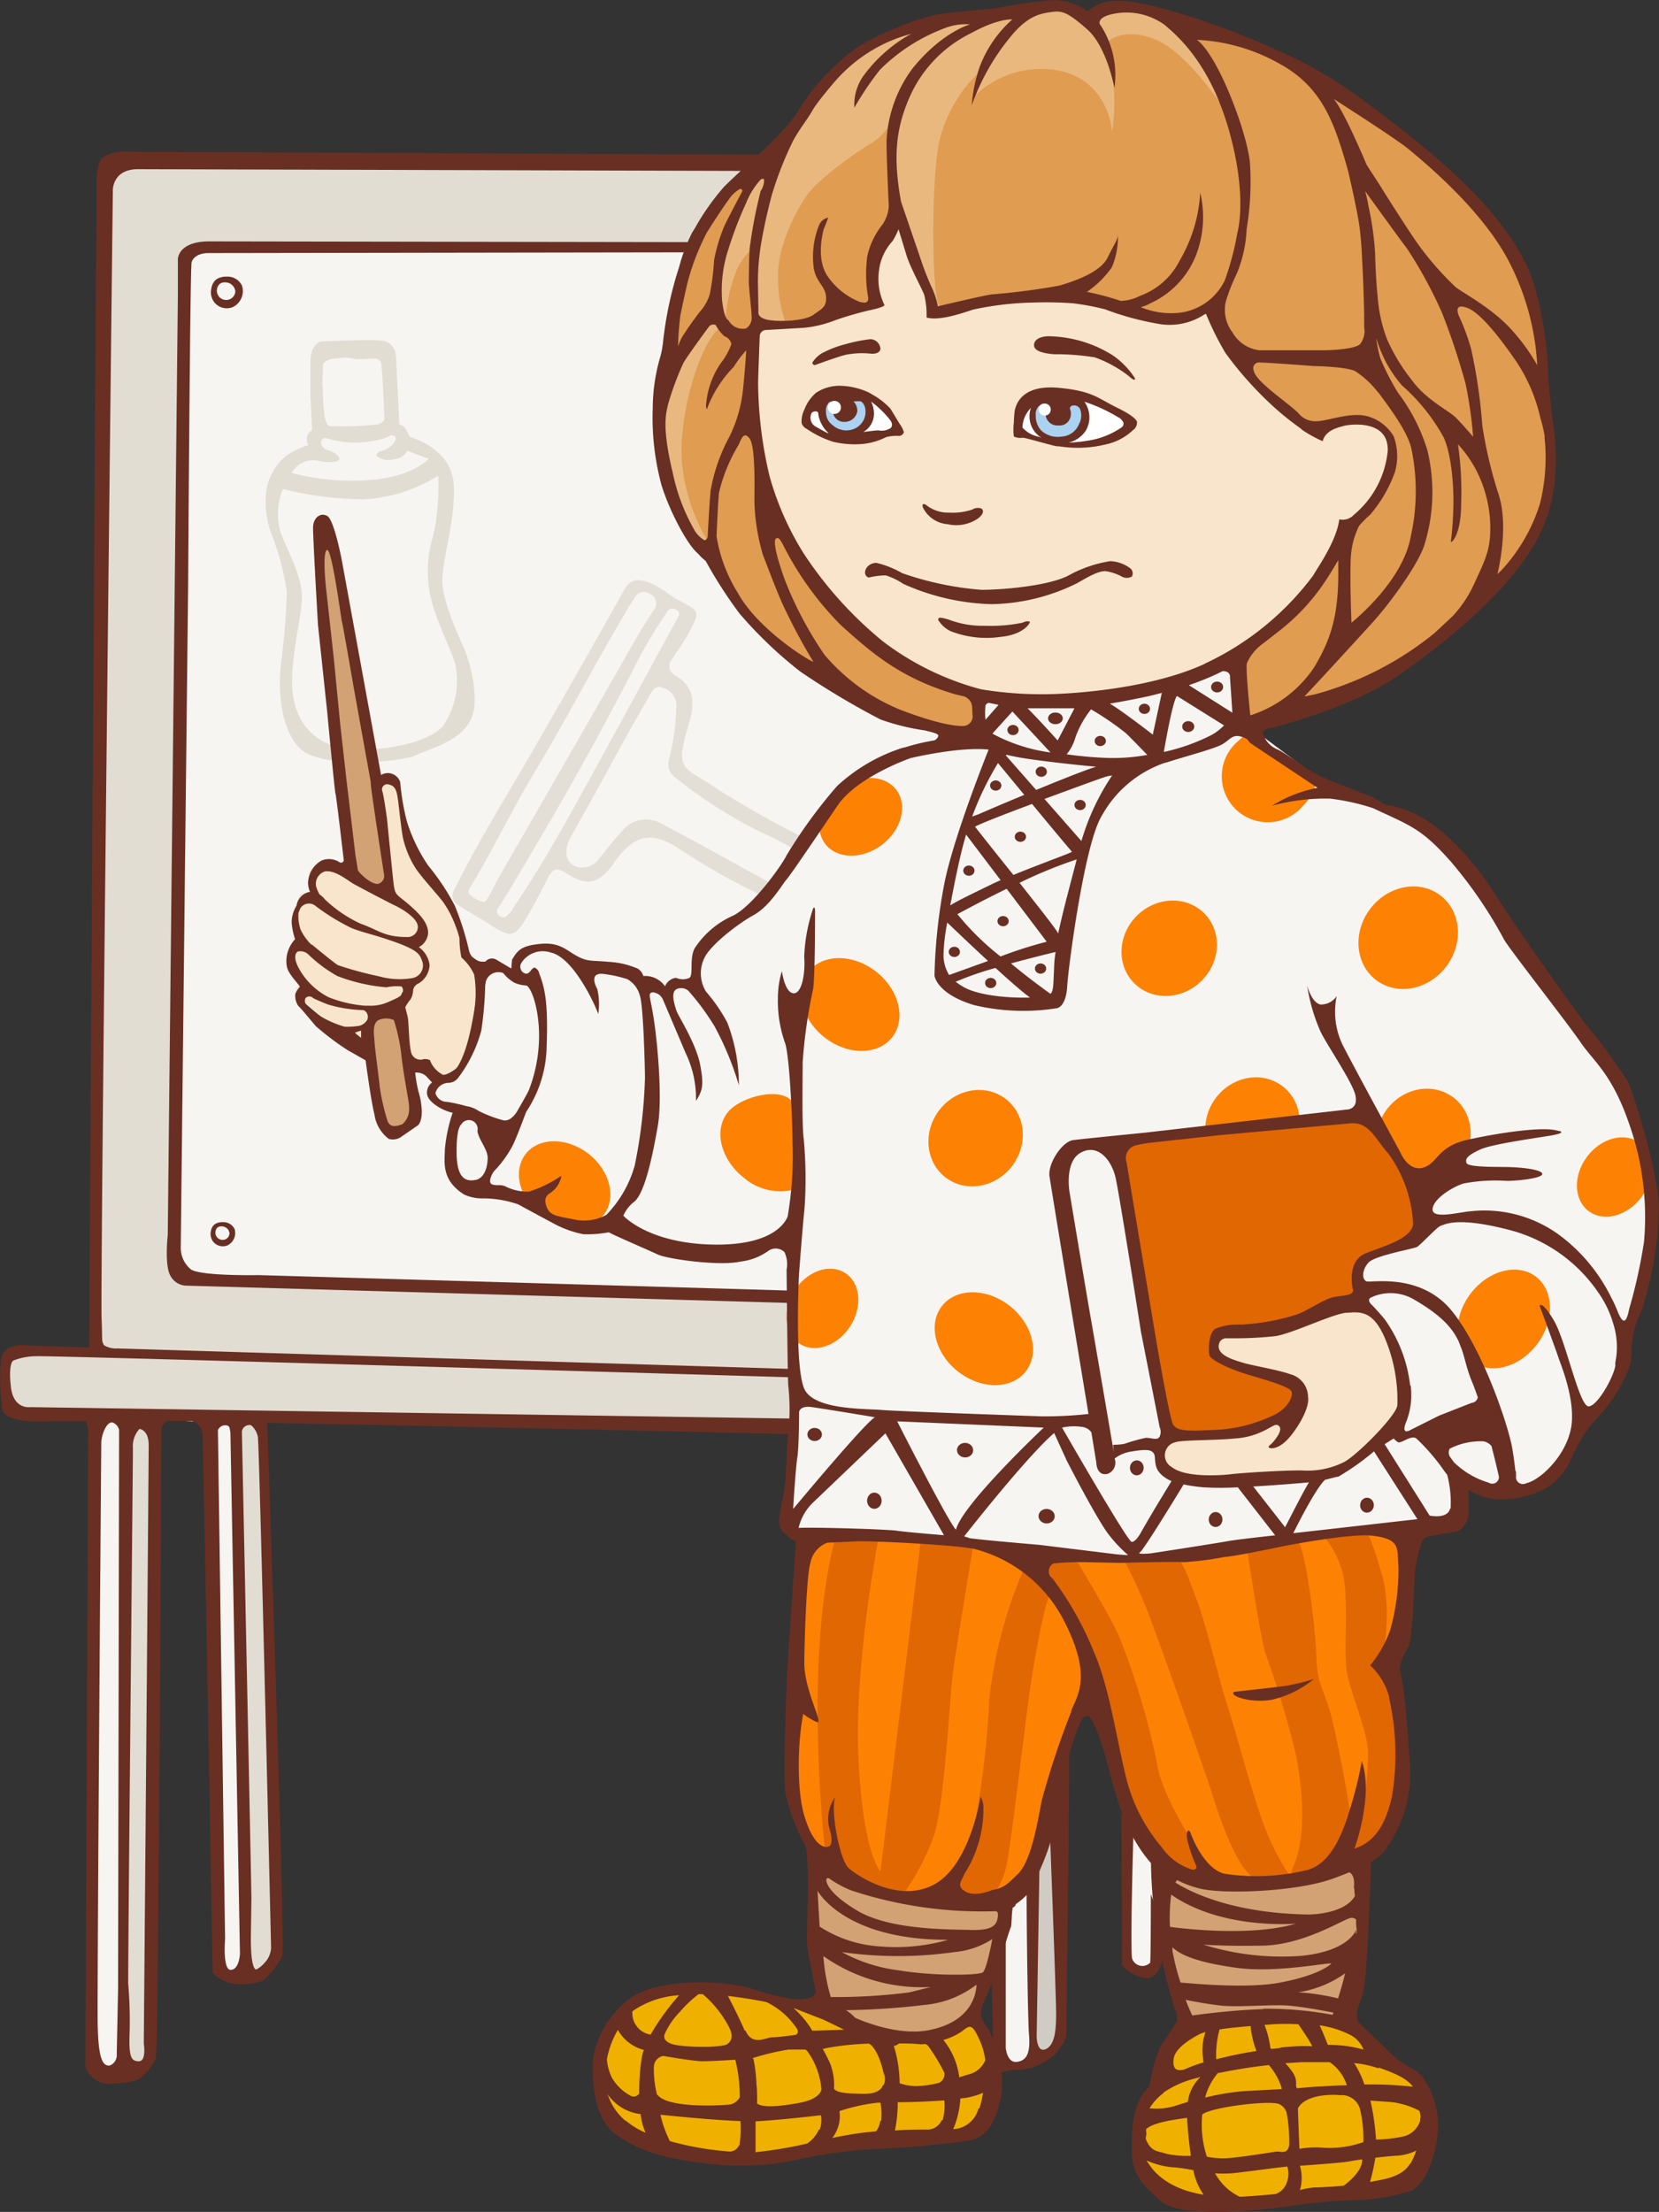 <svg xmlns="http://www.w3.org/2000/svg" width="162" height="215.97" viewBox="0 0 162 215.97"><rect x="0" y="0" width="162" height="215.97" fill="#333333" stroke="none"/><path d="M73.77 16.07l-60.43-.62s-2.69-.31-3 3.31-1 112-1 112l.1 1.14-8.28.21a12.48 12.48 0 0 0-.72 2.48c0 .62.1 3.52 1.76 3.52s9.83.52 9.83.52l.1 63.12 1.86.1.62-1.66.83-61.67 7.55.62 1 53.08a1.38 1.38 0 0 0 1.86-.1 8.62 8.62 0 0 0 1.14-2.69l-1.66-50.7 52.36.52-.31-12.52-57.43-2a3.26 3.26 0 0 1-3-3.41c0-3.21 1-96.34 1-96.34a19 19 0 0 1 4.26-.97c1 .1 44.6.21 44.6.21z" fill="#e2ddd3"/><path d="M67.46 24.14l-47.5-.41s-2.17 1.14-2.17 3-.83 94.58-.83 94.58-.21 2.9 1.24 3.31 59.19 2.07 59.19 2.07v-6.21s-4.55 2.38-7.24 2.07-10.45-3.21-10.45-3.21a6.92 6.92 0 0 1-3.21.21c-1.76-.31-4.28-2.54-4.28-2.54l-6.31-.72s-1.86-.72-1.86-2.28a34.62 34.62 0 0 1 1-5.48l-2.28-1a1.51 1.51 0 0 1-.52-1.76l-1.21-1.79-1.24-.21s1 4.38.62 5.17a3.41 3.41 0 0 1-2 1.72c-.55 0-1-.79-1.21-1.59s-1.35-6.55-1.35-6.55-5.2-3.21-5.64-3.51a2.35 2.35 0 0 1-1-1.83 1 1 0 0 1 .9-.69s-2-2.14-1.86-2.69a1.79 1.79 0 0 1 1-1.69 3.77 3.77 0 0 1-.38-1.76 3.51 3.51 0 0 1 1.1-2.83c.72-.45.69-.21.69-.21a1.48 1.48 0 0 1-.14-1.59c.45-.9 1-1.55 1.79-1.45a4.42 4.42 0 0 1 1.45.45 1.67 1.67 0 0 0 .45-1.14c-.07-.62-3.24-30-3.21-30.15s.07-1.69.72-1.59 1.1 3.35 1.1 3.35 4 21.39 4.17 21.45.22-.63 1.01-.63 1.17 3 1.72 5.14 4.86 7.59 5.14 8.59a26.81 26.81 0 0 0 1.1 3.62c.17.07 1.72 1.28 2.38 1.14a4 4 0 0 1 1.77.51c.34.07-.07-1.07.79-1.52s1.59-1.52 4-.59 2.55 1.79 2.55 1.79 3 .1 3.41.21 3.17 1.28 3.28 1.28a12.1 12.1 0 0 1 1.17.62s-.21-.59.66-.59a5.21 5.21 0 0 0 1.55-.24s.69-3.56 1.59-4.46 4.48-2.76 5.69-4 5-7.93 5.76-8.49 3.69-3.79 5.55-4.59a43.84 43.84 0 0 1 7.42-2c.31.07-1.07-1-1.07-1s-6.73-1.52-8.62-3.14-7.69-4.52-9.18-6.14-5.45-8.51-5.45-8.51a2.47 2.47 0 0 1-1.72-1.38c-.45-1.14-2.9-5.55-3.17-7.62s.69-8.9 1.07-9.93 2.07-10.57 2.07-10.57zM9.51 139.11l-.52 61.36a2.29 2.29 0 0 0 1.45 1.86c1.24.31 1.45-2.79 1.45-2.79l.72-60.53s-2.79-1.76-3.1.1zM20.48 139.52c.11.52.93 52.57.93 52.57s.93 1.66 1.86 1-.41-48.74-.41-48.74l.35-5.76s-2.94 0-2.73.93zM100.67 200.68s-1.86 2-2.69.52-.41-4.45-.41-4.45v-6.94c0-.31 1.14-4 1.14-4a19.48 19.48 0 0 0 2-2.07c.07-.34-.04 16.94-.04 16.94zM110.09 177.29l-.1 13.72a2.28 2.28 0 0 0 2.17 1c1.55-.1.83-5.48.83-5.48s.31-4.55.31-4.86-3.21-4.38-3.21-4.38z" fill="#f7f5f2"/><path d="M103.88 177.01c.41.93-.21 21.52-.21 21.52a6.47 6.47 0 0 1-1.45 2.17c-.62.31-1.45-2.59-1.45-2.59l.31-16.56z" fill="#e2ddd3" opacity=".9"/><path d="M79.77 182.57s-.62 11 1.14 13.45 6.52 3.31 9.31 2.79a13.11 13.11 0 0 0 5-2.17s2.07-6.42 2.38-6.83a31.24 31.24 0 0 0 1.14-4s-9.83-.52-13.56-1.55-5.41-1.69-5.41-1.69zM113.82 183.09s.31 9.11.83 11.49 1.76 2.9 1.76 2.9 7-1.14 10-.72 4.76.52 4.76.52 1.66-5.38 2-6.73-.21-8.69-.21-8.69a34.62 34.62 0 0 1-7.66 1.45c-3.83.19-11.48-.22-11.48-.22z" fill="#d2a274"/><path d="M80.39 195.51s-2.59.41-7.24-1-10.56.5-11.94 1.62-3.52 4.86-2.59 8 5.07 5.48 8.9 6.62 11.07-.52 12.52-1 8.8-.72 11.18-1.14 3.73 0 4.76-2.17 2-3.52 1.35-5.28a35.22 35.22 0 0 0-2.12-4.52 5.4 5.4 0 0 1-4.14 2c-2.69 0-8.69-1.14-9.42-1.86zM115.99 197.37s-2.69 3.1-2.79 4.45a6.85 6.85 0 0 1-1.24 3c-.31.52-1.86 5.38.31 7.76s8.49 3 10.55 3 11.49-1.76 13-1.86a4.27 4.27 0 0 0 3.1-2.07c.31-.62.72-5.79.21-7s-4-3-4.35-3.31-2.79-4-2.79-4-13.72-1.83-16 .03z" fill="#efb000"/><path d="M87.12 21.25s-2.17 3.31-2 4.76.52 3.31.52 3.31l-2.48 1a32.12 32.12 0 0 1-4.86 1.24c-1 0-4.35.1-4.35.1l-.21 5.07s-.38 13.28 5.93 20.22 13.45 11.49 21.32 11.28 16.45-1.76 20.18-4.55 8.28-7.55 9.21-10l1.14-2.28a7 7 0 0 0 3-2.38c.93-1.55 1.86-4.35.93-6.21s-2.69-2.17-4.45-1.66a5.93 5.93 0 0 0-2.38 1.14s-5-3.52-6.11-5.07a72 72 0 0 1-3.73-7.21 3.66 3.66 0 0 1-2.9.83c-1.86-.21-3.52.31-5.17-.21s-5-2-7.14-1.86a69.54 69.54 0 0 0-8.17.83c-1 .31-3.62.93-3.62.93l-1.14-1.86s-2.49-6.59-3.52-7.42z" fill="#f9e5cc"/><path d="M99.36 42.01s-.38-2.35 1.17-3.21 4.62-.45 6.59.41 3.28 1.59 3.14 2.1a3.92 3.92 0 0 1-2.55 1.86 25.83 25.83 0 0 1-5.28.21 12.63 12.63 0 0 0-2.35-.86c-.72-.06-.72-.51-.72-.51z" fill="#fff"/><path d="M101.29 39.15a3.49 3.49 0 0 0-.34 2.45 2.26 2.26 0 0 0 2.17 1.55 3.63 3.63 0 0 0 2.52-1.45 2.33 2.33 0 0 0-.17-2.41c-.52-.59-3.38-1.11-4.18-.14z" fill="#abd2f0"/><path d="M78.74 41.22c0-.15.1-2.38 1.41-2.62a6.92 6.92 0 0 1 3.93 0 4.72 4.72 0 0 1 2.72 2 1.3 1.3 0 0 1 .28 1.41 2 2 0 0 1-1.35.62c-1.17.28-2.28.76-3.41.31s-3.41-.55-3.58-1.72z" fill="#fff"/><path d="M80.21 39.56a2.25 2.25 0 0 0 1 2.28 2.92 2.92 0 0 0 2.93.21 2.47 2.47 0 0 0 .69-1.83c.07-.76.17-1.55-1.14-1.72s-3.37-.39-3.48 1.06z" fill="#abd2f0"/><path d="M81.91 6.83s-3.7 4.59-4.7 6.35-4.42 4-5.28 4.76a21.62 21.62 0 0 0-5.17 8.69c-1.62 4.9-1.17 7.48-1.17 7.48s-1.66 5.31-1.41 8.28 2.21 8.62 3.69 10.49 2.07 1.83 2.9 3.55a25.35 25.35 0 0 0 8.28 8.9 73.25 73.25 0 0 0 13.42 6.07 3.56 3.56 0 0 0 2.69-.39 10.76 10.76 0 0 0 .72-2.66c-.07-.62-1.55-.48-2.45-1.14s-7.22-2.2-11.11-7.12-6.59-9.18-7.45-11.69-1.35-10.18-1.48-11.66a27 27 0 0 1 0-3.52 1.81 1.81 0 0 1 1.62-1.45 48 48 0 0 0 6.69-.9c1.31-.41 3.28-.72 3.55-1.1s-.21-3.07.24-4.76 1.93-2.86 2.14-3.55 1 1.52 1.59 2.79 2.1 5 1.93 5.76 1.21.28 2.62 0 8.66-1.9 10.62-1.35 6 1.9 7.55 2.35a9.14 9.14 0 0 0 5.59-.52c1.07-.69 2.07 2.14 2.14 2.28s3.59 6.42 6.35 8 3.66.72 4.14.69 2.41-.9 3.86-.14a3.6 3.6 0 0 1 1.66 4.69 49.73 49.73 0 0 1-3.21 4.9 13.09 13.09 0 0 0-1.55 1.1c-.14.07-2.24 6.52-6.21 9s-4 3.45-4 3.45.41 6 .45 6.17a5 5 0 0 0 3.66-.45c1.69-.9 7.86-2.83 9.11-3.52a76.89 76.89 0 0 0 8.55-6c1.66-1.55 5.93-5.73 6.73-7.35a21.32 21.32 0 0 0 2.31-9.3c-.1-4-1.38-13.8-2.24-16a34.4 34.4 0 0 0-6.42-9.52 96.06 96.06 0 0 0-11-8.55c-.55-.17-7.24-4.79-9.18-5.48s-7.69-2.52-8.83-3-3.79-1.21-5-.9a5.09 5.09 0 0 0-2.14 1.3 8.44 8.44 0 0 0-3.83-1.24c-1.62.1-6.9 1.17-6.9 1.17a11.81 11.81 0 0 0-4.45.22c-2.32.58-6.86 2-9.62 4.82z" fill="#e09c51"/><path d="M87.21 11.52a5.5 5.5 0 0 1-2.16 2.49c-1.55.9-5.1 3.45-6.21 5s-3 5.14-2.86 8.21a12.33 12.33 0 0 0 .79 4.42h-2.83s-.24-7 .07-9.21 2.93-9.49 4.86-11.76 4.79-5.45 6-5.93a37.85 37.85 0 0 1 5.34-2.12 41.69 41.69 0 0 1 6.5-1.07 46.92 46.92 0 0 0 4.73-.76c.31-.07 2.69-.52 3.86.48s1.41.59 1.41.59S107.99.31 109.5.51s5.24.59 7.24 4.17a66.45 66.45 0 0 1 3.21 6.55s-3.79-6-7.07-7.35-4.73.24-4.73.24.59 4.14.59 4.24a19.16 19.16 0 0 1-.14 4.52s-.28-5.07-5.31-6a9.29 9.29 0 0 0-8.21 2.59l.79-2.66a13.77 13.77 0 0 0-4.2 7.2c-.76 4.24-.66 14.56 0 15.76l.17.41a.47.47 0 0 1-.62.14c-.45-.17-.76-2.52-1.72-3.93s-2.76-7.86-2.62-9.14.33-5.73.33-5.73z" fill="#e9b87f"/><path d="M74.05 16.63a39.13 39.13 0 0 0-3.1 6.17c-.79 2.31-1.14 6.07-.55 8s.45.55.45.55a15.23 15.23 0 0 1 1.17-5.17c1-1.83 1.66-2 1.66-2s1.45-6.69 1.55-6.8-.15-1.72-1.18-.75zM68.8 31.28s-3.38 4.28-4 7.42a18.24 18.24 0 0 0 .41 8.56c.72 2.21 2 5.31 2.86 5.86s1.14-.11 1.14-.11a18.53 18.53 0 0 1-2.59-7.55c-.47-4.52 1.59-11.8 3.67-13.45 0 0 .34-.93-.17-.93a1.92 1.92 0 0 0-1.32.2z" fill="#e9b87f"/><path d="M78.67 150.35c-.15.15-1.17 9.11-1.24 11.24s-.55 9.59-.14 12.35.9 5.38 2.35 7.17 9.11 4.69 11.8 4.76 5.31.83 7-1.1 2.69-2.55 3.38-4.69 1.31-7.11 1.86-8.49 1.52-5.45 2.55-5.45 2.41 3.59 2.41 4.69 1.1 6.48 3.73 9.11 5.24 4.42 11 3.93a28 28 0 0 0 10.76-3c.76-.48 2.76-3.93 3.17-5.93s-.41-9.31-1-11.38 1.1-5.45 1.1-5.66 1.17-5.66.41-7-3.24-1.72-4.9-1.59-11.52 2.07-14.83 2.28-7.38.83-10.62.69-12.25-1.86-12.25-1.86-15.78-.82-16.54-.07z" fill="#fd8204"/><path d="M85.77 150.29s-2.41 12.42-1.93 21.66 2.14 10.76 2.14 10.76l3.93-32.29 5.1.62s-1.79 10.83-2 12.56-.8 12.62-1.8 15.59a22.94 22.94 0 0 1-3 5.73s-5.24-.48-6.28-2.28a9.48 9.48 0 0 0-1.38-2.07s-2.14-18.42 1-30.35c.01 0 3.4-.07 4.22.07zM99.98 153.18a44.1 44.1 0 0 0-3.38 12.76 90.06 90.06 0 0 1-1.31 11.59c-.41 1.66-2.28 6.07-2.21 6.69s1.31 1.24 2.69 1.17 2.21-1.52 2.62-3.79 1.72-13.25 2.07-15.8 1.45-9.31 2.14-10.21zM102.21 153.25s4.42 7.52 5 10.35 1.17 8.55 1.86 10.42 2.28 6.14 3.79 7 3.38 2.55 3.59 2.55a1.7 1.7 0 0 0 .69-1.17c-.07-.28-.9-2.9-.9-2.9s-2.83-4.42-3.24-7.24a73.24 73.24 0 0 0-3.79-12.66c-1.1-2.35-4.28-7.52-4.42-7.8s-2.58-.13-2.58 1.45zM109.78 152.36a47.89 47.89 0 0 1 2.69 6.07c1.45 3.86 5.17 14.49 5.66 16s2.41 8.07 4.48 9 5.79 0 6.69-.62a11 11 0 0 0 2.69-4.14c.14-.83-1.52-9.73-2.21-11.87s-1.17-2.62-1.24-5.17-1-10.07-1.79-11.18l-5 .69s1.38 9.18 1.86 10.42a90.71 90.71 0 0 1 3 10.07c.41 2.41 1.17 7.45-.41 10.83l-.21.76a23.62 23.62 0 0 1-2.28-4.28c-1.17-2.76-3.24-10.62-3.86-12.42s-2.07-7.93-3-10.35-1.31-3.73-2.07-4.14-5 .33-5 .33z" fill="#e16702"/><path d="M129.44 150.22a9 9 0 0 1 1.93 5.24c.14 3.24-.07 5.24.07 7.24s2.21 6.42 2.14 8.55a25.2 25.2 0 0 1-1 7.11c-.76 2.14-1.17 2.83-.9 2.83a8.43 8.43 0 0 0 2.35-1c.41-.34 1.17-.21 2.21-3.45a22.23 22.23 0 0 0 .62-9.8 16.25 16.25 0 0 0-1.93-4.55s1.1-4.9 0-8.69-1.52-4.21-1.52-4.21z" fill="#e16702"/><g><g fill="#692f23"><path d="M104.4 171.6c.07-.21-.28 27.18-.28 27.18a4.6 4.6 0 0 1-2.28 2.62 5 5 0 0 1-2.9.69l-1.24.28a25.62 25.62 0 0 1-.76-3.1c.07-.28-.14-6.62-.14-6.62l1.41-4.21v11.57c0-.22.07 1.45 1.1 1.31s1.31-1 1.17-2.69-.28-14.42-.21-14.63 1.24-2.28 1.24-2.28l-.28 17.11s0 1.66.9 1.24 1-1.93 1-3.52-.62-18-.62-18l1.66-7.31zM109.5 177.01l.07 14.9a3.74 3.74 0 0 0 2.48 1.24c1.31-.07 1.59-2.35 1.59-2.35l-.43-3.61-.83-2.24s0 6.35-.07 6.69a1.06 1.06 0 0 1-1.76-.41c-.21-1 .14-12.62.14-12.62zM1.06 135.38c-.27-2.48.28-2.55.28-2.55a6.18 6.18 0 0 1 2.28-.41c1.59-.07 74 2.07 74 2.07l-.41-.83-65.76-2a2.18 2.18 0 0 1-1.3-.32c-.27-.51-.13-.44-.23-2.61-.14-2.89 1.1-110.21 1.1-110.21s0-2 2.45-2l59.54.17 1.52-1.59-62-.28a4 4 0 0 0-2.48.55c-.76.69-.63 3-.63 3.49s-.69 108-.72 112.7l-6.11-.19s-2.22-.36-2.5 1.39a23 23 0 0 0 .14 4.9s.06 1.4 5 1.1h3.15a3.25 3.25 0 0 1 .23 1.45c0 1.55-.28 61.57-.28 61.57a2.46 2.46 0 0 0 2.69 1.66c2.28-.07 2.69-.55 2.69-.55a5.37 5.37 0 0 0 1.5-1.88c.28-.83.55-61.26.55-61.26a1 1 0 0 1 .6-1h2.41a1.53 1.53 0 0 1 1 1.45c.1 1.5 1 52.41 1 52.41a3.6 3.6 0 0 0 2.17 1.09 6 6 0 0 0 2.74-.31 9.34 9.34 0 0 0 1.89-2.38c.29-.88-1.3-46.83-1.48-52.08 21.35.39 51.21 1.1 51.21 1.1l.21-1.52-74.59-1.12s-1.62.25-1.86-2.01zm23.46 3.78a2 2 0 0 1 .66 1.14c.16 1.14 1.29 49.88 1.29 49.88a2.24 2.24 0 0 1-.62 1.45 2.65 2.65 0 0 1-.83.67s-.57.16-.52-3.36l.05-3.52c0-.85-.87-42.9-.93-45.65a.73.73 0 0 1 .89-.61zm-2.54 0c.49 0 .44.31.52.72l.93 50.86s-.05 1.55-.88 1.6-.57-3-.57-3l-.7-49.71a.8.8 0 0 1 .7-.47zm-9 2.22a2.47 2.47 0 0 1 .64-1.86s.9.07.9 1.59-.48 58.43-.48 58.43.28 1.72-.48 1.72-1-.41-.9-2.9a43.63 43.63 0 0 0-.14-4.69c-.02-3.53.46-50.24.46-52.28zm-3.09-.62c.12-1.09.66-2 1.12-1.86a1 1 0 0 1 .62.72l-.1 54.59-.13 6.37a1.08 1.08 0 0 1-.69 1.1c-.69.07-1.1-.69-1.17-3.93s.35-56.98.35-56.98z"/><path d="M17.37 28.7v-3.41s0-1.72 3.07-1.72l46.6.07h.34l-.62 1-46.36.07s-1.38-.07-1.69.9c-.15.46-.34 31.7-.34 31.7l-.72 64.57a2.73 2.73 0 0 0 1 2.07c1 .66 6.59.55 6.59.55l51.81 1.51v1.21l-58.91-1.69a1.81 1.81 0 0 1-1.48-.93c-.62-1-.28-4-.28-4z"/><path d="M23.62 27.87a1.56 1.56 0 0 0-1.47-.86 1.77 1.77 0 0 0-1 .25l-.15.13a1.43 1.43 0 0 0-.36.78 1.61 1.61 0 0 0 .28 1.34 1.56 1.56 0 0 0 1.8.48 1.73 1.73 0 0 0 .9-2.12zm-1.16 1.34a.91.91 0 0 1-1-1.49 1.36 1.36 0 0 1 .17-.1 1.14 1.14 0 0 1 .68 0 1 1 0 0 1 .67.8.88.88 0 0 1-.52.79zM22.91 120.01a1.21 1.21 0 0 0-1.14-.68 1.38 1.38 0 0 0-.78.19l-.12.1a1.11 1.11 0 0 0-.28.61 1.25 1.25 0 0 0 .22 1 1.21 1.21 0 0 0 1.4.37 1.34 1.34 0 0 0 .7-1.59zm-.9 1a.71.71 0 0 1-.78-1.15l.13-.08a.88.88 0 0 1 .53 0 .76.76 0 0 1 .52.62.68.68 0 0 1-.4.61z"/></g><path d="M45.35 63.37c-.14-.36-2-4.14-2.14-6.36s1.28-6 1.1-9.62-4.07-4.66-4.31-4.73a3.17 3.17 0 0 0-.38-.76.94.94 0 0 0-.62-.45l-.34-6.8a1.59 1.59 0 0 0-1.24-1.38c-1.1-.17-6.11.07-6.11.07s-1 .24-1 2v3.38l.17 3.29a.93.93 0 0 0-.48.55 1.36 1.36 0 0 0 .1.9 8.1 8.1 0 0 0-2.1 1 5.41 5.41 0 0 0-2 3.52 8.86 8.86 0 0 0 .48 4.1A25.3 25.3 0 0 1 28 57.74a66 66 0 0 1-.59 7.27c-.2 1.71-.2 6 1.86 8.05s9.93 1.35 11.31.69 4.48-1.35 5.45-3.62-.51-6.41-.68-6.76zM31.48 37.43l.07-1.79s0-.62 1.55-.66a3.85 3.85 0 0 1 1.66.1l1.9-.07a.66.66 0 0 1 .59.66c.1.66.28 5 .28 5s.17.48-.59.76a30.48 30.48 0 0 1-4.79.17s-.34-.07-.48-1.21a23 23 0 0 1-.15-2.38c-.01-.11-.03-.57-.04-.58zm-.59 7.52a4.47 4.47 0 0 0 2 .1c.66-.24-.1-.86-.86-1.1s-.79-.79-.52-1.1 1.35.52 3.73.34 2.9-.69 2.9-.69.66 0 .48.48a2.13 2.13 0 0 1-1.27 1.03.67.67 0 0 0-.62.48 1.9 1.9 0 0 0 1.79.34 1.52 1.52 0 0 0 1.24-.82l2.1.79s-1.38 1.55-5 2a23 23 0 0 1-8.38-.62 2.44 2.44 0 0 1 2.41-1.23zm12.42 25.87c-1.17 1.48-5 2.45-8.45 2.35s-5.55-1.86-6.17-4.83.69-7.52.79-9.87-1.72-5.17-2.21-6.93a6.85 6.85 0 0 1 .34-3.79 34.09 34.09 0 0 0 7.83 1 14.87 14.87 0 0 0 7.35-2.31 25.06 25.06 0 0 1-.14 3.86c-.24 2.48-1.07 3.14-.83 6.48s2.52 6.83 2.72 8.55a7.89 7.89 0 0 1-1.23 5.49z" fill="#e2ddd3"/><path d="M61.98 56.66c1.86-.1 2.93 1.25 4.4 2 1.87 1 2 1 1 2.91-.49 1-1.14 1.84-1.72 2.76a1 1 0 0 0 .23 1.59c1.76 1 2 2.46 1.5 4.31-1.57 5.28-.86 4.39 2.8 6.9a102.45 102.45 0 0 0 9.48 5.26 5.56 5.56 0 0 1 2.32 2.06 2.23 2.23 0 0 1 .27 1.88c-.52 1.1-.6 2.13-2.39 2.72a4.12 4.12 0 0 1-2-.13 60.71 60.71 0 0 1-11.66-6.12c-2.53-1.62-4.29-1.36-6.18 1.35-1.5 2.14-2.62 2.49-4.81 1.08-.92-.59-1.31-.32-1.72.5-.66 1.3-1.32 2.6-2.07 3.85-1.14 1.93-1.57 2-3.44.79-1.22-.79-3.22-1.88-3.51-2.21a1 1 0 0 1-.17-1.2c2.5-5 4.93-8.86 7.71-13.66q4.55-7.88 9-15.83a1.87 1.87 0 0 1 .96-.81zm17.16 31c1.18 0 1.39-.85 1.54-1.61a2 2 0 0 0-1.13-1.81 29.55 29.55 0 0 0-5.28-3 46.11 46.11 0 0 1-8.38-5.36 1.6 1.6 0 0 1-.57-1.72 23.46 23.46 0 0 0 .73-5.28 1.79 1.79 0 0 0-1.33-1.72c-.85-.36-1.17.57-1.43 1-2.76 4.76-4.79 8.72-7.52 13.49-.57 1-.78 2.35.37 2.92a2 2 0 0 0 2.29-.64c.79-1 1.59-2 2.43-2.93a3 3 0 0 1 3.49-.71c3.81 2 7.6 4.13 11.39 6.21a7.65 7.65 0 0 0 3.4 1.13zm-31.88.44a1.47 1.47 0 0 0 .53-.69c.31-.53.55-1.09.85-1.62 4.22-7.34 8.46-14.66 12.64-22 .81-1.44 1.65-2.85 2.56-4.22a1 1 0 0 0-.39-1.58 1 1 0 0 0-1.52.46c-.19.27-.29.42-.46.7-3.34 5.57-6.2 11.18-9.56 16.74-2 3.37-3.67 6.87-5.84 10.51-.18.31-.53.65-.13 1a2.75 2.75 0 0 0 1.33.67zm2 1.46a2 2 0 0 0 .9-1c3.17-4.63 5.8-9.57 8.5-14.47 2.47-4.49 4.91-9 7.36-13.48.2-.36.56-.77 0-1.08s-.81.06-1.04.48a45.47 45.47 0 0 0-2.45 4c-3.51 6.91-7.25 13.62-11.23 20.28-.84 1.41-1.67 2.84-2.55 4.23a.62.62 0 0 0-.13.77.68.68 0 0 0 .65.25z" fill="#e2ddd3" opacity=".9"/><path d="M95.6 68.54c.1.41.21 3.21-1.14 3.62s-4.55.72-6.25 1.55-5.17 2.07-7.86 5.69-5.28 8.28-6.73 9.42-3.41 1.55-4.09 2.79-1.86 3.93-1.55 4.35c.41-.21-1.38-.34-2 .24s-2.21-.45-2.21-.45a13.08 13.08 0 0 0-2.59-1.14 24.13 24.13 0 0 1-3.73-.41c-.83-.31-2.79-2.28-5-1.45s-1.55 2.07-1.55 2.07l-3.21-.31-.48 2.5s-.93 5.28-1.86 6.83-3 1-3 1.86a1.84 1.84 0 0 0 1.66 2.17 4.83 4.83 0 0 1 .62 1.86c.1 1-1.45 3.41.31 5.07s4.55 1.55 4.86 1.76 5.59 3.1 5.59 3.1 3.1-.1 4.35-.31 2.79 1.76 6.42 2.69 9.73 0 10.45-1 .72.62.72.62.62 14.49.52 16-1.35 9.83-.93 11.28 6.93 1 7.35 1 13.35.41 16.45 1.66 14 .41 16.66.21 14.07-2.17 17.28-2.17a53.92 53.92 0 0 0 6.73-.52s1.66-1.55 1.76-2.38a10.24 10.24 0 0 0-.52-2.79s3.41 2.69 6.93 1 5.38-6.52 5.38-6.52l2.27-2.22s1.55-4.66 2.07-6.42 1.14-4.76 1.24-5.07 1.45-9.31-.62-14.8-10.59-15.91-10.59-15.91-7.55-12-11.59-14.18a62.17 62.17 0 0 0-8.8-3.73l-6.93-5.17-.93-2.07-.62-4.85s-6.42 3.83-12.11 4.14-12.62-.14-12.62-.14z" fill="#f7f5f2"/><ellipse cx="122.1" cy="107.89" rx="4.83" ry="4.48" transform="rotate(-53.09 124.21 108.688)" fill="#fd8204"/><ellipse cx="138.79" cy="109" rx="4.83" ry="4.48" transform="rotate(-53.09 140.907 109.788)" fill="#fd8204"/><ellipse cx="137.3" cy="89.55" rx="5.19" ry="4.66" transform="rotate(-53.09 139.414 90.344)" fill="#fd8204"/><ellipse cx="157.41" cy="112.92" rx="4.16" ry="3.31" transform="rotate(-53.09 159.521 113.709)" fill="#fd8204"/><ellipse cx="146.63" cy="126.78" rx="5.19" ry="4.08" transform="rotate(-53.09 148.744 127.572)" fill="#fd8204"/><ellipse cx="82.82" cy="96.08" rx="4.08" ry="5.19" transform="rotate(-51.99 84.979 96.863)" fill="#fd8204"/><ellipse cx="83.84" cy="77.74" rx="4.36" ry="3.43" transform="rotate(-37.27 86.929 78.441)" fill="#fd8204"/><ellipse cx="95.86" cy="128.71" rx="4.08" ry="5.19" transform="rotate(-51.99 98.018 129.494)" fill="#fd8204"/><ellipse cx="54.92" cy="113.64" rx="3.79" ry="4.83" transform="rotate(-51.99 57.087 114.421)" fill="#fd8204"/><ellipse cx="80.3" cy="126.15" rx="4.11" ry="3.23" transform="rotate(-57.3 81.768 126.945)" fill="#fd8204"/><path d="M72.65 115.01c-2.26-1.77-3-4.64-1.58-6.41s6.61-2.89 6.61 0c0 2.33.58 7.32 0 7.51a5.47 5.47 0 0 1-5.03-1.1z" fill="#fd8204"/><path d="M132.75 127.62a24.28 24.28 0 0 0-4 .93 37.09 37.09 0 0 1-7.54 1.46c-1.35 0-2.59.1-2.69.93s.72 2.07 3.73 3 4.66 1 4.55 2.48-3.41 3-3.83 3-4.76.83-6.21.83-3.31.21-3.41 1.45 1.55 2.69 4.24 3.1 11.49-.31 11.49-.31a12.75 12.75 0 0 0 3.41-1.76c1.24-1 4.45-4.14 4.45-4.14a22.26 22.26 0 0 0-.1-4.45c-.36-1.96-1.91-5.79-4.09-6.52z" fill="#f9e5cc"/><path d="M109.16 113.45l5.05 26.18 7.55.31c3.1-1.14 4.76-2.38 5-3.52s-.41-1-1.55-1.55-6.62-2.48-6.62-2.48-.83-2.17.72-2.28 7.55-.62 9.42-1.55a39.62 39.62 0 0 1 4.14-1.86c.41-.1-.31-1.76-.31-1.76a2.82 2.82 0 0 1 2.17-2.48 6.6 6.6 0 0 0 4.66-4c.52-1.86-1.55-4.24-1.55-4.24l-4.14-5.59-7.14.83-16.45 2s-.95.23-.95 1.99z" fill="#e16702"/><path d="M33.86 84.54L31.03 52.6a2 2 0 0 1 .83-1c.41-.07 5.17 25.7 5.17 25.7l3.62 30.73s.31.83-1 1.66a1.65 1.65 0 0 1-2.17-.1z" fill="#d2a274"/><path d="M46.66 96.17a3.81 3.81 0 0 0-.45-2.28 14.7 14.7 0 0 1-1.35-2.48 24.74 24.74 0 0 0-2.07-4.55c-.83-1-2.9-4.45-2.9-4.45s-1.14-6.31-1.55-6.31a9.92 9.92 0 0 1-1.55-.31l.93 8.07s.31 2.07-.62 2.38-2.59-.72-2.59-.72-2.48-1.86-2.9-1.55-1.4.88-1.4 1.23a17.9 17.9 0 0 0 .52 2.07s-1.35-.41-1.55.31-1 2.07-.52 3-.21 1.14-.31 1.86a3.56 3.56 0 0 0 .51 2.57 9.29 9.29 0 0 0 1 1.28s-1.24-.34-.9.69 6.14 5.07 6.14 5.07 1.25-4.11 2.79-3.62c.91.29 1.83 5.31 2.93 5.24 0 0 .59 1.48 1.62 1.48a3.6 3.6 0 0 0 3.31-2.79c.39-1.95.91-6.19.91-6.19z" fill="#f9e5cc"/><path d="M127.21 78.71a4.49 4.49 0 1 1-6.33-6.33 5.19 5.19 0 0 1 1.05-.81c1.66 1.59 5.93 3.45 6.67 4.57a5.07 5.07 0 0 1-1.39 2.57z" fill="#fd8204"/><g fill="#692f23"><ellipse cx="103.06" cy="70.14" rx=".72" ry=".57"/><ellipse cx="107.44" cy="72.35" rx=".55" ry=".5"/><ellipse cx="98.92" cy="71.28" rx=".55" ry=".5"/><ellipse cx="101.68" cy="75.35" rx=".55" ry=".5"/><ellipse cx="105.47" cy="78.6" rx=".55" ry=".5"/><ellipse cx="99.64" cy="81.7" rx=".55" ry=".5"/><ellipse cx="97.23" cy="76.7" rx=".55" ry=".5"/><ellipse cx="94.61" cy="85.01" rx=".55" ry=".5"/><ellipse cx="97.95" cy="89.94" rx=".55" ry=".5"/><ellipse cx="96.74" cy="95.98" rx=".55" ry=".5"/><ellipse cx="101.61" cy="94.57" rx=".55" ry=".5"/><ellipse cx="93.19" cy="92.94" rx=".55" ry=".5"/><ellipse cx="111.75" cy="69.21" rx=".55" ry=".5"/><ellipse cx="116.03" cy="70.94" rx=".59" ry=".53"/><ellipse cx="118.85" cy="67.08" rx=".59" ry=".53"/><ellipse cx="79.55" cy="140.06" rx=".71" ry=".64"/><ellipse cx="85.38" cy="146.53" rx=".71" ry=".79"/><ellipse cx="94.03" cy="139.58" rx=".71" ry=".79" transform="rotate(-87.85 95.18 140.478)"/><ellipse cx="102" cy="146.03" rx=".71" ry=".79" transform="rotate(-87.85 103.145 146.93)"/><ellipse cx="110.8" cy="141.31" rx=".73" ry=".67" transform="rotate(-87.85 111.947 142.207)"/><ellipse cx="118.49" cy="146.35" rx=".73" ry=".67" transform="rotate(-87.85 119.642 147.247)"/><ellipse cx="132.84" cy="144.7" rx=".73" ry=".67" transform="rotate(-87.7 134.342 145.498)"/></g><path d="M161.99 117.69c-.16-3.47-2.43-10.87-3.05-12.11a57.51 57.51 0 0 0-4.09-5.57c-.78-1-6.88-9.52-8.74-12.52s-4.71-6.18-7-7.5a10.35 10.35 0 0 0-4-1.45 4.87 4.87 0 0 0-.94-.64c.05 0 .06 0 0 0-.48-.24-4.31-1.62-5.55-2.28s-2.83-1.9-3.79-2.41a2.49 2.49 0 0 1-1.52-1.62c0-.45 1-.55 1-.55s7.66-1.93 12.11-5 10.99-8.23 13.79-13.58 1.35-11.42 1.31-12.07-.38-3.59-.38-4.66-.53-6.6-2.1-9.9c-1.83-3.69-5.11-7.62-11.7-12.82s-9-6.62-14.83-9.07-11.59-4-13.49-3.86a4.08 4.08 0 0 0-2.81 1.03 5.72 5.72 0 0 0-3.4-1.1 45.65 45.65 0 0 0-5 .69c-1.07.23-4.41.37-6.6.78a29 29 0 0 0-6.9 2.79c-2.1 1.11-4.78 4.27-4.78 4.27a27.73 27.73 0 0 0-1.88 2.76 28.24 28.24 0 0 1-3.5 3.71c-.14.19-2.1 1.88-3.45 3.23a23.35 23.35 0 0 0-2.86 4.07s-.32.5-.31.51a17.31 17.31 0 0 0-1.22 3.27 36 36 0 0 0-1.55 7.17 9.12 9.12 0 0 1-.28 1.57 17.91 17.91 0 0 0-.74 5 25.24 25.24 0 0 0 .85 7.52c.79 2.57 2.55 5.9 3.6 6.73.39.48.66.6.75.75a44.17 44.17 0 0 0 3.27 5.07 41.13 41.13 0 0 0 5.92 5.66 76.43 76.43 0 0 0 7.85 4.69 22 22 0 0 0 4.35 1.07c.78.21 1.36.31 1.29.57a.73.73 0 0 1-.38.4 20.41 20.41 0 0 0-2.83.67 4.1 4.1 0 0 0-.67.19 17 17 0 0 0-6 3.6 48.45 48.45 0 0 0-4.93 6.76c-.48 1-3.35 5-5.24 5.9a8.62 8.62 0 0 0-3.73 3.17c-.55 1-.1 2.59-.52 2.9a1.57 1.57 0 0 1-1.13.06.53.53 0 0 0-.25-.06 1.37 1.37 0 0 0-1 .82 2.36 2.36 0 0 0-2.12-1 1.27 1.27 0 0 0-.54-.72 8.17 8.17 0 0 0-2.76-.66c-1.83-.17-2.14 0-3.21-.59s-1.69-1.35-3.55-1.17-2.21.62-2.76 1.55l-.07.86-1.45-.86a.83.83 0 0 0-1.07.17 1.4 1.4 0 0 1-1.62-1.1 27.21 27.21 0 0 0-1.38-4.35 22.27 22.27 0 0 0-2.6-3.92 16.11 16.11 0 0 1-2.09-4.35 23.21 23.21 0 0 1-.64-3.79 1.27 1.27 0 0 0-1.87-.7l-3.83-20.95s-.74-3.93-1.41-4.33-1.38.16-1.4 1.09.48 9.53.48 9.53l.9 8.49s.76 8.05.81 8 .81 6.51.81 6.51a.28.28 0 0 1-.4.19 1.86 1.86 0 0 0-1.8-.16 2.59 2.59 0 0 0-1.29 2.22 2.48 2.48 0 0 0 .2.84h-.13a1.61 1.61 0 0 0-1.19 1.33 3.12 3.12 0 0 0-.48 1.66 6.57 6.57 0 0 0 .34 1.62 3.08 3.08 0 0 0-.81 2.66c.14.79 1.33 1.86 1.26 2a2.24 2.24 0 0 0-.43.66 1.74 1.74 0 0 0 .29 1.19c.17.12 1.12 1.29 1.74 2a26.85 26.85 0 0 0 3.07 2.31l1.76 1s.53 4 .86 5.26a3.62 3.62 0 0 0 1.4 2.41 1.46 1.46 0 0 0 1.1-.12l1.76-1.21s.48-.38.34-1.79-.38-1.28-.62-3.35a1.42 1.42 0 0 1 1.07.34c.38.41.59.62.59.62a1.22 1.22 0 0 0-.48 1.24c.21.76 1.52 1.52 2.48 1.72a15.39 15.39 0 0 0-.76 3.59c0 1.17-.41 2.93 1.86 4.38a4.16 4.16 0 0 0 1.91.39 10.53 10.53 0 0 1 3.41.59c.59.33 2.59 1.41 3.35 1.81a10.12 10.12 0 0 0 3 1.1 11.28 11.28 0 0 0 2.47-.19c.57.32 3.77 1.69 4.77 2.16s6.08 1.16 8.1.7a5.84 5.84 0 0 0 2.74-1.06 1.23 1.23 0 0 1 1.55.13 2.81 2.81 0 0 1 .21 1.73s.1 11 .17 11.37a21.56 21.56 0 0 1 0 4.52c-.24 1.79-.1 4.14-.52 6.31s-.66 2.79.17 3.55a5.34 5.34 0 0 0 1.1.82c-.07.93-.93 13.12-.93 14.08s-.38 8.9-.07 10.69a22.23 22.23 0 0 0 2 5.11 32.9 32.9 0 0 1 .17 3.69v.13l-.1 4.53a8.49 8.49 0 0 0 .21 2.35c.31 1.48.55 3 .66 3.21-.07.86-1.2.92-2 .85h-.3l-.47-.08h.19a20.55 20.55 0 0 1-3.52-.88c-2.48-.83-8.45-1.14-11.52.55a9.13 9.13 0 0 0-4.1 6c-.1.69-.41 5.76 2.17 7.62s5.31 2.41 9 2.86a27 27 0 0 0 8.09-.25 47.6 47.6 0 0 1 9-1.22 78.49 78.49 0 0 0 8.62-.83c.72-.17 2.21-.62 2.9-4.21a10.31 10.31 0 0 0-1.55-7.11 1.88 1.88 0 0 1-.14-2.1 21.91 21.91 0 0 0 .9-2.21c.28-.41 1.66-5 1.76-5.14s.07-1.43.2-1.94a.42.42 0 0 0 .29-.33 7.61 7.61 0 0 0 1.17-1 25.66 25.66 0 0 0 2.35-5.48c.24-1.21 1-5.79 1.93-8.9s1.31-3 1.59-3 1 1.41 1.79 4.24 1.61 7 4.37 10.13a47.59 47.59 0 0 0 .63 7 53.25 53.25 0 0 0 1.62 7c.55 1.31.21 1.59.21 1.59l-1.21 1.83c-.9 1.1-1.41 4.42-1.41 4.42-1.66 1.38-1.79 4.42-1.69 6.69s1.66 3.38 2.69 4.38 3.45 1.1 5.55 1.17a61 61 0 0 0 8.35-.76 51.52 51.52 0 0 1 5.45-.41 20.3 20.3 0 0 0 5.28-.93c.76-.38 2-2 2.45-4.93a8.32 8.32 0 0 0-1.45-6.24c-.79-.83-1.76-1-2.9-2.1s-3.32-3.18-3.38-3.24a.58.58 0 0 0 0-.18c-.24-.62 0-1 .48-2.48s.79-11.87.82-12.92a4.16 4.16 0 0 0 1.24-1 12.51 12.51 0 0 0 2.55-8.55c-.31-4.9-.55-7.52-1-9.28a5 5 0 0 1 .76-2c.59-.76.66-7.11.76-7.62 0 0 .45-3 .93-3.21s3-.55 3.31-.66a2.43 2.43 0 0 0 1-2.21c0-.87 0-1.48-.07-1.81a6.25 6.25 0 0 0 4.29.86.17.17 0 0 0 .19 0c2.85-.52 3.83-1.35 4.76-2.48s1.35-3.36 3.41-5.43a15.26 15.26 0 0 0 3.1-4.92 6.48 6.48 0 0 0 .21-2 9 9 0 0 1 1-3.57 34.59 34.59 0 0 0 1.67-10.23zm-39.9-47.84s-.45-4.28-.34-5.07a4.62 4.62 0 0 1 1.52-1.9c.72-.55 1.4-1.09 2-1.56a20.63 20.63 0 0 0 4.31-4.83c.3-.45.7-1.12 1.1-1.8v.7c.07 4.62-.7 7-2.35 9.76a11.84 11.84 0 0 1-6.24 4.7zm-6-2.95c1-.34 1.92-.71 2.77-1.11l.53-.26c.81 0 .72.59.72.59l.23 3.47zm3.44 3.93a5.85 5.85 0 0 1-1.12.88 19.29 19.29 0 0 1-4.76 1.71c.05-.31.81-4.8 1.27-5.47zm-1.91-6c-6.28 2.86-15.21 2.95-15.21 2.95a36.22 36.22 0 0 1-6.62-.48 27.37 27.37 0 0 1-9.58-4.68 38 38 0 0 1-7.75-8.61 28.75 28.75 0 0 1-3.31-7.5 40.63 40.63 0 0 1-1.12-9c0-.81.16-4.74.16-4.74a.63.63 0 0 1 .62-.55l3.65-.21a11.26 11.26 0 0 0 3.09-.74 31.86 31.86 0 0 1 3.47-1c1.36-.29 1.35-.48 1.35-.48a5.87 5.87 0 0 1-.53-3.43 5.13 5.13 0 0 1 1.31-2.81 7.08 7.08 0 0 0 .59-1.17s.43 1.4.78 2.55 1.45 3.14 1.72 3.83a8.15 8.15 0 0 1 .24 2.25c1.24.31 3.12-.31 4.54-.78a30.31 30.31 0 0 1 5.93-.69 36.64 36.64 0 0 1 3.79.07 24.83 24.83 0 0 1 3.16.59 28.34 28.34 0 0 0 5.16 1.41 6.19 6.19 0 0 0 4.69-1 28.59 28.59 0 0 0 1.91 3.85 35 35 0 0 0 5 5.52 28.9 28.9 0 0 0 2.3 1.82l.25.21a12.67 12.67 0 0 0 1.95 1.07c.28-1.14 1.66-1.36 2-1.48s4.47-.81 4.35 2.43a9.28 9.28 0 0 1-3.3 6.23 1.49 1.49 0 0 1-1.43.45c-.26 2.09-2.07 4.64-2.55 5.48a27.86 27.86 0 0 1-10.65 8.64zm-15 32.24c-.6-.43-2.19-1.58-3.9-3 2-.55 3.86-1 4.36-1.12a11.22 11.22 0 0 0-.15 1.62c-.08 1.72-.06 2.26-.39 2.5zm-3.76-27.6l3.72 4a16.45 16.45 0 0 1-5.64-1.82v-.06zm-2.63.81a6.44 6.44 0 0 1 0-1.38.4.4 0 0 1 .34-.27l.94.19zm-1.02 10.44c.42-.26 2.91-1.23 5.57-2.22 1.86 2.25 3.82 4.6 3.9 4.66s-3.31 1.27-5.72 2.27c-1.95-2.42-3.75-4.71-3.75-4.71zm7 11.23a41.55 41.55 0 0 0-4.51 1.44 26.21 26.21 0 0 1-4.21-4.13s2.17-1.19 4.81-2.48zm-4-18.2l.09-.05c.51.12 1.12.25 1.85.36 2.22.34 5.58.69 6.88.8-1.15.36-3.54 1.32-5.85 2.27zm2.11-4.59h4.6l-1.64 3.14s-2-2.23-2.95-3.15zm-2.87 5.34l2.57 3.11c-2.42 1-4.48 1.9-4.48 1.9l-.61.22a29.9 29.9 0 0 1 2.53-5.24zm.26 11.44l-.69.31c-1.53.75-3.42 1.64-4.23 2.15.45-2.37 1-5.11 1.55-6.91zm-1.23 7.89l-3.8 1.37a3.73 3.73 0 0 1-.54-2.19 18.59 18.59 0 0 1 .36-2.93c.57.54 2.25 2.15 3.98 3.75zm.73.68c1.36 1.24 2.66 2.38 3.37 2.89-1.8.06-4.84-.13-6.44-1a6.88 6.88 0 0 1-.82-.54 30.27 30.27 0 0 1 3.89-1.35zm2.34-8.31a45.26 45.26 0 0 1 5.59-2.29c-.56 2.19-1.32 4.94-1.81 7.24-.12-.33-1.92-2.6-3.77-4.95zm2.44-8.19c2.72-1 5.31-1.95 5.78-2.1a3 3 0 0 1 .83-.19l-.13.19a23 23 0 0 0-2.87 6.21zm6.34-4a37.93 37.93 0 0 1-4.17-.36 4.56 4.56 0 0 0 .86-1.67 9.58 9.58 0 0 1 1.52-2.72 28.35 28.35 0 0 1 3.38 2.31c.33.3 1.73 1.74 2.11 2.14a18.91 18.91 0 0 1-3.7.3zm.09-5.32c1-.16 1.93-.34 2.86-.53.69-.13 1.42-.31 2.17-.51l-.88 4.08s-2.97-2.31-4.15-3zm26.18-30.38c.26.45 2.85 3.59 3.23 5.55a20.2 20.2 0 0 1-.07 8.52c-.79 4.48-5.79 8.42-5.79 8.42s-.17-4.07-.07-6.31a8 8 0 0 1 .81-3.14 10.4 10.4 0 0 1 1.09-1.1 13.23 13.23 0 0 0 2.41-4.15 5.61 5.61 0 0 0-.12-3.5 4.28 4.28 0 0 0-2.74-2c-1.69-.34-3.81.55-4.86.53a2.11 2.11 0 0 1-1.72-.81c-1.09-1.07-4.21-3.09-4.35-4.16a.56.56 0 0 1 .62-.76c.86 0 5.21.34 5.21.34s3.29.05 4.12.52a9.1 9.1 0 0 1 2.23 2.1zm-1.28-19.63s3.6 5 4.05 5.55a43.14 43.14 0 0 1 3.45 6.33 69.42 69.42 0 0 1 2.29 6.9 40.57 40.57 0 0 1 .74 5.19s-1.05-1.24-1.72-1.9-2.86-1.72-4.19-3.54a18.33 18.33 0 0 1-2.5-4.09 14.51 14.51 0 0 1-.9-4c-.09-.86-.21-2.35-.26-4.35a29 29 0 0 0-.64-4.6 12.29 12.29 0 0 0-.32-1.44zm12.2 33.33c-.07 1.91-.6 2.86-1.57 5a11.78 11.78 0 0 1-2.11 3.16l-1.77 1.65a31.54 31.54 0 0 1-11.49 5.93s-.88.21-1.2.24c.6-.6 4.59-4.95 6.55-7.1s4.55-5.83 5.14-7.62a17.36 17.36 0 0 0 .31-9.31 17.87 17.87 0 0 0-2.85-5.59 24 24 0 0 1-1.73-3.36 10.49 10.49 0 0 1-.4-2 12 12 0 0 0 2.5 4.62 18.86 18.86 0 0 1 4.07 5.07c.85 1.85 1 5.31.95 6.74a32.81 32.81 0 0 1-.24 3.41c-.07.33 1-.48 1-3.64a32.55 32.55 0 0 0-.31-5.83 11.59 11.59 0 0 1 2.28 3.63 12.35 12.35 0 0 1 .87 5zm5.31-9.54v.31a18.53 18.53 0 0 1-.45 6.38 16.9 16.9 0 0 1-3.73 6.48l-.43.42c.2-.82 1.06-4.74.15-7.69a43.09 43.09 0 0 1-1.62-6.78 52.79 52.79 0 0 0-1.1-7.54 21.44 21.44 0 0 0-1.14-3.1s-.74-1.43.74-.9 3.69 3.62 4.79 5.21a16.35 16.35 0 0 1 2.38 5.57c.22.72.33 1.26.4 1.66zm-13.21-27.85c1.31 1.1 6.9 5.66 9.59 10.66a24.89 24.89 0 0 1 2.9 10.38 19.1 19.1 0 0 0-2.47-3.42c-1.91-2.16-4.88-3.69-5.5-4.21a29.35 29.35 0 0 1-3.93-4.56c-1.29-1.91-3-4.62-3.36-5.21s-1.09-1.66-1.41-2.19c0 0-2.17-5.21-3.21-6.42-.02.01 6.08 3.87 7.39 4.97zm-12.7-8.41c4.24 2.31 5.42 5.86 6.73 10.52 0 0 .91 3.85 1.12 5.54s.24 3.21.28 3.83.16 3.91.16 4.78a1.56 1.56 0 0 0 0 .33v.77a2 2 0 0 1-.41 1.63c-.6.55-3.36.59-3.36.59h-6.48a3.52 3.52 0 0 1-2.62-1.76 3.64 3.64 0 0 1-.64-3 18.39 18.39 0 0 1 1.07-2.72 12.74 12.74 0 0 0 .95-4.09.44.44 0 0 0 0-.17 28.38 28.38 0 0 0 .33-6.64c-.34-3.1-3.14-10.45-5.17-11.93a18.09 18.09 0 0 1 8.04 2.32zM98.85 1.9a11.64 11.64 0 0 0-3.17 4.59 14.57 14.57 0 0 0-.79 3.79 22.24 22.24 0 0 1 3.82-6.73c1.72-2.1 3-2.24 4-2.38s1.52 0 3.45 1.69 2.66 5.73 2.66 5.73a8.89 8.89 0 0 0-1.44-6.26c-.05-.21 0-.63 1.05-.91a6.35 6.35 0 0 1 5.28 1c1.48 1.24 4.55 4 6.35 10.49s.76 9.85.76 9.85a27 27 0 0 1-1.22 4.62 5.66 5.66 0 0 1-4.28 3.14 7.69 7.69 0 0 1-3.93-.53 3.81 3.81 0 0 0 .95-.38 8.63 8.63 0 0 0 4.45-4.69 10.35 10.35 0 0 0 .41-6.11 14.66 14.66 0 0 1-2 6.62 7 7 0 0 1-3.86 3.45 4.39 4.39 0 0 1-1.9.5 27.22 27.22 0 0 0-3.3-.88 9.61 9.61 0 0 0 2.43-2.4 7.44 7.44 0 0 0 .59-3.17c0 .45-.33.85-1 2.22s-3 2.24-4.73 2.74a66.47 66.47 0 0 1-6.64.86c-1.24.21-5.21 1.16-5.21 1.16a7.69 7.69 0 0 0-.67-2c-.28-.62-.67-1.62-.88-2.24s-2.05-6-2.05-6c-.76-4.23-.55-7.05.86-10.23a12.6 12.6 0 0 1 6-6.21c2.66-1.47 4.01-1.33 4.01-1.33zM77.43 13.78c.6-1.14 1.45-2.17 1.91-3s2.14-2.77 2.14-2.77a14.94 14.94 0 0 1 7.5-4.71 14.41 14.41 0 0 0-4.69 4.14 4.84 4.84 0 0 0-.86 3.07 30.45 30.45 0 0 1 2.48-3.68 17.65 17.65 0 0 1 6.14-4 5.79 5.79 0 0 1 2.69-.45c-.38.1-3 1-5.69 4.38a12.86 12.86 0 0 0-2.48 7c0 1.9.22 6.35.22 6.35a3.48 3.48 0 0 1-.76 2 7.58 7.58 0 0 0-1.34 2.9 13.23 13.23 0 0 0 .05 3.83c.22.91-.48.71-.78.64a6.91 6.91 0 0 1-3.12-2.47c-1.14-1.64-.55-4.05-.4-4.66a11.67 11.67 0 0 0 .43-1.1 1.22 1.22 0 0 0-.9.76 8.34 8.34 0 0 0-.5 4.23c.29 1.4 1.1 1.66 1.19 2.71s-.45 1.21-1.22 1.78-3 .71-4.28.53-1.1-.83-1.1-.83l-.05-2.94a23.18 23.18 0 0 1 .35-3.93c.38-2.1.71-3.38 1-4.5a34.31 34.31 0 0 1 2.07-5.28zm-3.16 3.76c.07-.05.28-.16.34 0a1.83 1.83 0 0 1-.33 1.1 47 47 0 0 0-1.07 5.57c-.07.69-.09 3.43-.09 3.43.1 1.45.28 2.71.28 3.43a1.21 1.21 0 0 1-.55 1 1.58 1.58 0 0 1-1.72-.81s-.4 0-.62-1.95a12.86 12.86 0 0 1 .6-4.92 37.68 37.68 0 0 1 1.74-4.55 7.63 7.63 0 0 1 1.42-2.3zm-7.83 13.23c.17-.79.67-3.21.83-3.66a23 23 0 0 1 1.55-4 2.85 2.85 0 0 0 .13-.28c.36-.61 1.92-3 2.19-3.31a3.09 3.09 0 0 1 1.16-1.09.29.29 0 0 1 .2.22c-.11.2-1.47 2.76-1.77 3.42a16.62 16.62 0 0 0-1 3.33 23.58 23.58 0 0 1-.43 3.36 4.48 4.48 0 0 1-.91 1.62c-.55.69-1.26 1.71-1.67 2.35a4.56 4.56 0 0 0-.51 1.11 30.24 30.24 0 0 1 .23-3.07zm2.67 21.52a.49.49 0 0 1-.29.47 2.66 2.66 0 0 1-.95-.9 18.77 18.77 0 0 1-2.17-5.67c-1.11-4.59-.64-5.86-.47-6.69a28.66 28.66 0 0 1 1.5-4.05c.33-.62 2.47-3.52 2.47-3.52a.55.55 0 0 1 .69-.19 4 4 0 0 0 .86 1.1 1 1 0 0 1 .67.76 6.74 6.74 0 0 1-1.05 1.88 8.34 8.34 0 0 0-1.43 4.16c.06.54.11.25.29-.21a11.79 11.79 0 0 1 2.41-3.6 11.36 11.36 0 0 1 1.22-1.62v.05c0 .42-.24 3.37-.37 4.28a13.34 13.34 0 0 1-1.28 4.13 17.11 17.11 0 0 0-1.81 5.19c-.12 1.02-.29 4.43-.29 4.43zm2.95 5.62a14.92 14.92 0 0 1-2.09-5.55s.14-3.35.24-4.26a16.07 16.07 0 0 1 1.9-4.64c.21-.38.47-1.48 1.09-.64s.45 5.42.47 6.24a20.24 20.24 0 0 0 .83 5.12c.57 1.48 1.62 4.28 2.26 5.52a55.38 55.38 0 0 0 2.67 4.92c-.47-.12-5.4-3.15-7.37-6.71zm16 11.45a19.21 19.21 0 0 1-7.55-5.43 36.06 36.06 0 0 1-3.88-7.33c-1.31-3.67-.95-4-.81-4.05s.28-.05.62.6a30.67 30.67 0 0 0 5.64 7.86c3 2.71 5.81 5.19 11.19 6.78l.94.22c.82.46.7.92.75 1.76a.94.94 0 0 1-.75 1.1s-1.4.29-6.11-1.5zm-54.85 1.23l-.6-6.17-.79-7.17s-.36-3.4.12-3.55 1.41 7 1.45 7 1.17 6.55 1.17 6.55l1.65 9.14a.39.39 0 0 0 0 .18c0 .48 1.29 8.81 1.29 8.81a.78.78 0 0 1-.48.88c-.62.26-1.88-.93-2.07-1.29l-.24-1.48-.88-7.36zm-1.5 14.5c1-.19 2.26.9 2.83 1.22s3.54 1.88 4 2.09 2.38 1.24 2.26 2.19a1 1 0 0 1-1.09.9c-2.21 0-2.79-.71-4.45-1.28a12.69 12.69 0 0 1-3.55-2.41 2 2 0 0 0-.5-.46 3.35 3.35 0 0 1-.35-.83 1.28 1.28 0 0 1 .85-1.42zm-2.55 4l.17-.41a1 1 0 0 1 1.5-.21 21.28 21.28 0 0 0 3.38 2.09c1 .45 2.29.67 4.45 1.45s2.33 1.19 2.55 1.79a1.25 1.25 0 0 1-1 1.71 7.47 7.47 0 0 1-3.23-.19 34.13 34.13 0 0 1-4-1.09c-.52-.34-2.52-2-2.52-2h-.06a5 5 0 0 1-1.06-1.5 4.18 4.18 0 0 1-.19-1.65zm5.5 11.74a4.93 4.93 0 0 1 .6-.2v.7a4.91 4.91 0 0 1-.61-.51zm1.22-1.29a1.24 1.24 0 0 1-.79.62 7.7 7.7 0 0 1-1.43.09 10.2 10.2 0 0 1-3-1.43c-1.1-.72-.91-1.22-.81-1.38a.5.5 0 0 1 .71 0c.36.21 1.47.64 1.47.64a13.5 13.5 0 0 0 3.48.55.73.73 0 0 1 .37.9zm0-1.34a.66.66 0 0 0-.2 0 12.29 12.29 0 0 1-3.59-.83 6.91 6.91 0 0 1-2.63-2.36c-.66-1-.81-1.76-.41-2.09a1.12 1.12 0 0 1 1.11.32 13.64 13.64 0 0 0 2.78 2.06 17.23 17.23 0 0 0 4.79 1.1 4.78 4.78 0 0 1 1.48-.08.57.57 0 0 1 .12.54.22.22 0 0 0-.08.1c-.1.29-.1.34-1.35.88a4.16 4.16 0 0 1-1.98.35zm3.35 11.59c-.51.17-1.1.36-1.39-.34a22.06 22.06 0 0 1-.76-3.31c0-.28-.47-3.69-.5-4.33s-.29-1.83.38-2.21a1.88 1.88 0 0 1 1.5 0 17.71 17.71 0 0 1 .77 3.77c.41 3.07.72 4.07.72 4.86a1.89 1.89 0 0 1-.68 1.55zm2.7-6.3a1.06 1.06 0 0 0-.59-.07.93.93 0 0 1-1.21-.76c-.21-.86-.21-2.83-.31-3.31-.06-.29-.18-.73-.25-1a4.09 4.09 0 0 1 .51-.76 1.84 1.84 0 0 0 .26-.91.88.88 0 0 1 .56-.67 2.23 2.23 0 0 0 1.05-1.79 2.55 2.55 0 0 0-1.05-1.74 1.69 1.69 0 0 0 .9-1.33c.05-.91-.67-1.79-1.85-2.81s-1.38-.86-1.52-2.09-.64-6.31-.64-6.31-.33-2.41-.47-2.72a.51.51 0 0 1 .71-.6c.53.12.71.53.83 1.45s.34 3.05.5 3.78a9.36 9.36 0 0 0 1.24 2.95c.67 1 2.5 2.95 2.79 3.45a10.44 10.44 0 0 1 1.48 3.36 8.58 8.58 0 0 0 .19 1.88 4.94 4.94 0 0 1 1.24 1.66 11.11 11.11 0 0 1 0 3.59c-.21 1.21-.72 4.24-1.79 5.66a1.87 1.87 0 0 1-1.24.55 2.65 2.65 0 0 1-1.3-1.47zm1.66 4.1a1.18 1.18 0 0 1-1.07-.86 1.33 1.33 0 0 1 1.24-1 1.22 1.22 0 0 0 1-.52 13.38 13.38 0 0 0 2.24-4.59 34.76 34.76 0 0 0 .38-4.45 1.29 1.29 0 0 1 1.76-1.16 3.94 3.94 0 0 0 1.07.93 3.1 3.1 0 0 0 1.17.28c.34.07 1.07 1.48 1.24 4.14a14.72 14.72 0 0 1-1 6.14c-.34.66-1 1.79-1 1.79s-.59 1.24-1.45 1.1a12.15 12.15 0 0 1-2.45-.93 2.8 2.8 0 0 0-1.14-.45 17.41 17.41 0 0 0-1.96-.43zm2.83 7.62c-.9.17-1.79-.1-1.83-2.52s.34-2.79.45-2.9a.86.86 0 0 1 1.58.63c.1.83 1 1.79 1 2.62s-.27 1.97-1.17 2.17zm12.79 3.41a4.57 4.57 0 0 1-3.15.45c-1.83-.38-2.52-.34-2.79-1.62a.84.84 0 0 1 .41-.93 2.51 2.51 0 0 0 1.14-1.72 12.09 12.09 0 0 1-3.17 1.55 4.84 4.84 0 0 1-2.38-.55c-.55-.17-.83 0-1.24-.17s0-1.1.34-1.41a11.13 11.13 0 0 0 1.66-2.31c.38-.72 1.35-3.35 1.35-3.35a11.82 11.82 0 0 0 2-6.38c.14-3.93-.1-5.55-.72-7.11a.76.76 0 0 0-.45-.59c-.31 0-.45.62-.86.59a.73.73 0 0 1-.55-.86 2.48 2.48 0 0 1 3-1.2c2.17.48 4.28 5 4.62 6a6.39 6.39 0 0 0-.1-2.45s-1-1.72.72-1.45a12 12 0 0 1 2.23.5 2.6 2.6 0 0 1 1.22 1.63c.34 1 .49 7.11.49 8a49.15 49.15 0 0 1-1 8.56 11.27 11.27 0 0 1-2.77 4.82zm18.24 28.66s.24-3.93.41-5 .17-4.42.17-4.42.07-.62 1.17-.48 6.24 1 6.24 1c-.91.45-7.95 8.91-7.95 8.91zm60.25-12a13.78 13.78 0 0 0-2.49-6.47s-.62-.75-1.22-1.37c0 0-.48-.37-.22-.7l.35-.16a4.5 4.5 0 0 1 3.88.26c5.33 3.05 4.45 5 5.74 8.07.19.45.38 1 .57 1.53a.69.69 0 0 1-.62.54l-3.16 1.24-2.74 1.37s-1 .65-.52-.65a7.16 7.16 0 0 0 .48-3.66zm-2.49-4.68a15.55 15.55 0 0 1 1.24 6.6c-.05 1-4.11 5.07-5.28 5.59a7.94 7.94 0 0 1-4.09.78c-2.28 0-6.18.28-6.78.36s-4.45.44-5.85-.67a1.31 1.31 0 0 1 .28-2.43c.72-.26 3.91-.16 6.23-.41s3.36-1.42 3.75-1.29.44.54-.08 1.27-.75.72-.75.88.7.31 1.6-.49 2.46-3.18 2.25-4.4a2.32 2.32 0 0 0-1.76-2.22c-1.24-.44-3.67-.83-4.58-1.11s-2.58-.73-2.37-1.77a.72.72 0 0 1 .67-.62h1.23a36.25 36.25 0 0 0 3.62-.21c1.68-.26 5.64-2.2 6.93-2.28s2.55-.3 3.74 2.42zm-12.83 14.54c2.12-.12 4.29-.3 5.44-.4-.41.62-1.9 3.55-2.33 4.38zm2.14 4.77s-3.62.38-4.76.59-7.38 1.17-7.38 1.17-1.45.14-1.07-.1 3.86-5.95 4.27-6.63a15.65 15.65 0 0 0 1.94.28 29.7 29.7 0 0 0 3.35 0zm7.61-23.9a.52.52 0 0 1-.39.38c-.52.18-.91.1-1.71.31s-2.43 1.29-3.34 1.63a21.73 21.73 0 0 1-5.41 1h-.39a5.57 5.57 0 0 0-2.17.39c-.78.41-.72 2.33-.6 2.66s1.54 1.19 3.92 1.89 3.88 1.19 4.07 1.58-.23 1.53-1.58 2.25a14.65 14.65 0 0 1-6.34 1.53c-3.13.18-3.23-.13-3.6-.47s-1.91-9.6-1.91-9.6l-2.67-16.06a1.28 1.28 0 0 1 .86-1.66c.53-.12.95-.19 1.25-.24l7.14-.78 12.62-1.14c1.81-.16 2.38 1.5 3.73 3a12.82 12.82 0 0 1 2.38 6.83c-.16 1.4-2.59 2.07-4.6 2.85s-1.26 3.65-1.26 3.65zm-20.75 3.85l1.86 9.49a1.13 1.13 0 0 1 0 .91c-.23.44-.83.1-1.37.13a19.08 19.08 0 0 0-2.12.6 7.3 7.3 0 0 1-1.06.08l.07.72c-.34-2-1.66-9.72-2.2-12.81-.62-3.55-2.1-12.45-2.1-12.45s-.59-3.1 1.1-4 3 .79 3.38 2.48 2.44 14.81 2.44 14.81zm-4.8 10.05l.47 2.86s0 1.38 1.1 1.14a1.16 1.16 0 0 0 .69-1.5 3.59 3.59 0 0 1 1.76-.7c1.35-.23 1.84-.16 2.07.21s-.05 1.19.57 1.89a3.13 3.13 0 0 0 1.16.8c-.38.62-2.25 3.69-2.93 4.92s-1 1-1 1c-.62-.45-6.76-11.14-6.76-11.14a5.33 5.33 0 0 1 1.93-.07 1.28 1.28 0 0 1 .94.55zm-2.42 2.69s2.59 5.07 3.93 7a13.6 13.6 0 0 0 2.07 2.24c-.21 0-1.07-.07-1.07-.07l-7.59-.93s-6.14-.52-6.83-.66l-.52-.17c.44-.56 6.19-7.87 8.79-10.09zm-10.8 6.76c-.53-.37-4.9-8.91-5.75-10.58l14.31.61s-7.87 7.41-8.56 9.93zm-1.18.54c-1.75-.15-3.87-.33-4.51-.43-1.07-.17-8.9-.38-9.69-.28a5 5 0 0 1 1.41-2.48l7.07-6.76zm-14.62 46.19l2.8 1.09s1 .47 2.07 1l-3.11.1a8.79 8.79 0 0 0-1.82-2.19zm11.21-1.55a57.05 57.05 0 0 1-7.66.45v-.05a18.8 18.8 0 0 1-.71-3.95 16.68 16.68 0 0 0 10.51 3.02zm6.52-.72h.07c-.14 2-1.52 3.83-4.76 4.42s-7.1-1.23-7.1-1.23a4.76 4.76 0 0 0-.89-.74 70.79 70.79 0 0 0 7.58-.5 9.77 9.77 0 0 0 5.11-1.95zm-15.25-5.69l-.21-3.52s2.55 4.76 12.56 4.79h.2a18.62 18.62 0 0 1-6.65.65 12.26 12.26 0 0 1-5.89-1.93zm-11.83 6.58h.42a10.62 10.62 0 0 1 2.5 3.11c.45.83.41 1.38-.1 1.76s-4.38.34-5.42 0-.69-1-.69-1a7.27 7.27 0 0 1 1.44-2.11 12.19 12.19 0 0 1 1.85-1.76zm-7.9 3.44a4.05 4.05 0 0 0 2.56 2 5.1 5.1 0 0 0-.22.86 20.93 20.93 0 0 0-.23 3.39.63.63 0 0 1-.84.23 4.68 4.68 0 0 1-1.83-1.76 5.34 5.34 0 0 1-.49-1.8 9 9 0 0 1 1.1-2.92zm.75 8.91a5.63 5.63 0 0 1-1.72-2.57 4.54 4.54 0 0 0 3.22 1.93 6 6 0 0 0 .48 1.82 7.56 7.56 0 0 1-1.93-1.18zm.64-10.62l.22-.18a9 9 0 0 1 4.4-1.45 23.26 23.26 0 0 0-2.79 3.85 2.12 2.12 0 0 1-1.78-2.21zm2.46 8.1a10.23 10.23 0 0 1-.31-2.72 1.1 1.1 0 0 1 .93-1.08s2.69.48 3.76.52c.68 0 2.1-.07 3.26-.15a15.08 15.08 0 0 1 .44 3.53v.13a1.4 1.4 0 0 1-1.27.74c-1.2.1-5.82.28-6.76-.97zm8 4.93a1 1 0 0 1-1.1.59h-.02a30.06 30.06 0 0 1-5.63-1 11.51 11.51 0 0 1-.92-2.58s5 .53 7.81.62a12.22 12.22 0 0 1-.09 2.38zm.55-11.21c-.5-1.2-1.3-2.74-1.63-3.38 1.42.17 2.72.39 3.76.6a7.49 7.49 0 0 1 2.87 2.44c.45.55 0 .76 0 .76s-1.66.24-2.28.24-1.97.9-2.63-.65zm.76 2.7a24.82 24.82 0 0 1 3.51-.84h1.67a1.09 1.09 0 0 1 .26.26 7.31 7.31 0 0 1 1.3 3.63s-.07.93-2.14 1.31-3.59.48-4.14.07c0-.81 0-1.49-.06-1.79a14.47 14.47 0 0 0-.3-2.59zm6.48 7a3.26 3.26 0 0 1-1.14 1.34 43.11 43.11 0 0 1-4.93.83h-.1v-3c2.06-.12 4.75-.41 6.38-.6a2.66 2.66 0 0 1-.11 1.39zm6-.86a2 2 0 0 1-.41 1l-1.08.11c-1 .12-2.1.31-3.19.54a3.44 3.44 0 0 0 .7-2.62 18 18 0 0 1 3.69-.82h.32a6.43 6.43 0 0 1 .07 1.75zm.24-3.48c0 .1-.25.85-1.89.82s-2.45-.07-2.86-.48a5.89 5.89 0 0 0-.34-2.38 12 12 0 0 0-.76-1.51l.28-.08a26.79 26.79 0 0 1 4.24-.45c.69.38 1.21 1.86 1.41 2.83a1.42 1.42 0 0 1 .02 1.21zm1.51-4.09a18.91 18.91 0 0 1 1.94.05 3 3 0 0 0 .69 0h.06l.22.15a18.42 18.42 0 0 1 1.6 2.64.92.92 0 0 1-.52 1 10.63 10.63 0 0 1-2.24.32 5.13 5.13 0 0 1-1.6-.28 12.85 12.85 0 0 0-.57-3.65.8.8 0 0 0 .52-.27zm4.25 7.5a1.53 1.53 0 0 1-1.48.9c-.9 0-2 0-3.08.09a13.11 13.11 0 0 0 .27-2.76c1.52 0 3.3-.09 4.55-.18a5.34 5.34 0 0 1-.16 1.93zm3.59-1.14a2.67 2.67 0 0 1-2.46 2 9.08 9.08 0 0 0 .7-3 6.76 6.76 0 0 0 2.21-.55 8.86 8.86 0 0 1-.35 1.51zm.67-4.73a2.36 2.36 0 0 1-1.77 1.42l-.77.25a7.21 7.21 0 0 0-1.55-3.65 6.2 6.2 0 0 0 1.81-.84c.83-.66 1-.76 1.76.93a6.53 6.53 0 0 1 .52 1.89zm-.21-8.59c-.38.31-4.83.38-8.11-.17a15.71 15.71 0 0 1-5.69-1.8 39 39 0 0 0 11 0 8.1 8.1 0 0 0 3.7-1.27s-.54 2.93-.92 3.24zm1.45-5.48c-.1.55-.1 1.41-2.52 1.35s-8.07 0-11.24-1.9-3-3-3-3 0-.21.25-.15a10.09 10.09 0 0 0 2.27 1.22 40.69 40.69 0 0 0 13.93 2s.4-.07.29.48zm7.17-20a80.81 80.81 0 0 0-2.9 8.73c-.41 2.1-1 5.83-2.31 7.14s-1.55 1.38-2.55 1.59c0 0-1.62.72-2.59.14s-.31-1.1-.1-1.72a11.7 11.7 0 0 0 1.86-6.31 2.33 2.33 0 0 0-.28-1.24s-1 6.62-4.48 8.55-7.59-.83-8.42-1.59-1.76-5.45-1.31-6.9a3.74 3.74 0 0 0-.59 2.9s.55 1.66 0 1.9-1.59-.24-2.41-3-.59-7.66-.1-9.93a6.83 6.83 0 0 0 1.24.76c.93.48-1.17-3-1.14-5.79s.24-8.62.59-9.69a2.63 2.63 0 0 1 1.65-2l2.8-.13c1.24-.07 7.69.24 10.59.59l.87.12a13.65 13.65 0 0 1 8.72 6.78c2.98 5.61 1.45 7.54.85 9.02zm9.76 17.91c5 3.47 12.17 2.82 12.17 2.82-4.3 1.27-10.78.52-12.3.32a17.3 17.3 0 0 1 .12-3.18zm17.87-.59c0 .07 0 .34.06.71-1.06 1.84-4.54 1.81-4.54 1.81-7.92-.12-12-2.49-13-3.12l.17-.24a10.34 10.34 0 0 0 2.27.84c2.55.59 9.49.24 12.8-.93.66-.23 1.24-.46 1.75-.67.61.32.45 1.31.45 1.56zm-17.76 6v-.28c.67.65 2.1 1.43 6.21 2s9.59-.66 9.28-.38-1.52 1.17-5 1.83-9.27 0-9.7 0a23.41 23.41 0 0 1-.81-3.21zm4.49 12c1.22-.25 2.94-.56 4.92-.78a6.17 6.17 0 0 1 1.25 2.23v.12l-3.58.19a23.34 23.34 0 0 0-3.89.64l.06-.23a6.21 6.21 0 0 1 1.22-2.21zm.14-4.26c.74-.12 1.68-.22 3-.33a9.1 9.1 0 0 0 .57 2.44 37.51 37.51 0 0 0-3.93.81 9.46 9.46 0 0 1 .34-2.96zm5.93 1.81l-.9.1-.1-.1a9.54 9.54 0 0 0-.57-2.25l.78-.06a21.11 21.11 0 0 1 2.53 0c.27.4 1 1.44 1.35 2.15-.93-.06-1.93 0-3.11.12zm-1.69-3.79c-3.38.1-6.93.62-6.93.62s-.29-.57-.65-1.53c.72.15 2.25.44 3.52.57 1.72.17 5-.14 6.59 0s3.91.6 4.32.68l-.08.22a35.05 35.05 0 0 0-6.79-.6zm3.21-1.62a10.53 10.53 0 0 0 4.78-1.88c-.2.86-.46 1.73-.69 2.45a22.78 22.78 0 0 0-4.12-.61zm-11.96 6.46c.14-1.12 2-2.14 2.66-2.46l.45-.15a5.42 5.42 0 0 0-.29 2.2l.09.77a16.1 16.1 0 0 0-1.94.72c-.47.07-1.13.17-.97-1.08zm-1 3.31a9.7 9.7 0 0 1 3.52-1.48l-.07-.05h.1v.08a4 4 0 0 0-1.17 2.36l-1.07.33a6.15 6.15 0 0 1-2.67.29 5.62 5.62 0 0 1 1.39-1.51zm-1.69 3.86v-.3c.8-.74 3.44-1 4-1.1.06 1.1.18 2.45.37 3.71a9.37 9.37 0 0 1-2.42-.2c-.81-.29-1.49-.13-2-1.49a3.86 3.86 0 0 0 .08-.6zm.17 3l-.12-.23a7.86 7.86 0 0 0 2.81.68c.62.06 1.19.16 1.75.26a6.19 6.19 0 0 0 1 2.4c-3.41-.54-4.87-2.19-5.4-3.09zm13.59 1.83a1.78 1.78 0 0 1-1.11 1.21c-.86.09-2 .19-3.41.27h-.11a5.44 5.44 0 0 1-2.34-2.18l-.07-.11a11.5 11.5 0 0 0 2.21-.06c2.16-.26 4-.52 4.85-.6a2.26 2.26 0 0 1-.02 1.47zm.21-3.55c-.17.93-.83.59-1.21.62s-4.21.69-5.35.66a8.55 8.55 0 0 1-1.48-.16 10 10 0 0 1-.45-4.12c.81-.72 6.72-1.44 7.55-1a1.35 1.35 0 0 1 .72 1 15.71 15.71 0 0 1 .22 2.98zm.66-5.83a1.81 1.81 0 0 0-.34-1.31 7.49 7.49 0 0 0-.7-.87l1.6-.1h2.74a4.32 4.32 0 0 1 1.67 2.26c-1.09 0-2.28.11-2.57.11s-1.71.12-2.32.18l-.09-.29zm4.66 9.78c-1.12.1-2.27.17-2.81.17a6.66 6.66 0 0 0-1.46.26 4.35 4.35 0 0 0 0-2.38c1.52-.1 4.24-.3 4.86-.43.25-.05.69-.12 1.21-.19.05 1.03-1.11 2.06-1.8 2.57zm1.88-4.24a9.87 9.87 0 0 1-3.79.54 9 9 0 0 0-2.41.1s-.11-2.54-.15-3.95c.77-1.43 3.46-1.36 4.12-1.29a1.86 1.86 0 0 1 1.93 1.31 12.56 12.56 0 0 1 .34 3.29zm4.59 2.1c-.86 1.45-3 1.55-3.9 1.79a20.69 20.69 0 0 0 .52-2.38c.87-.1 1.72-.19 2.14-.2a5 5 0 0 0 1.86-.5 7.59 7.59 0 0 1-.58 1.29zm1-4.52v.3a2.25 2.25 0 0 1-1.68 1.56 14.22 14.22 0 0 1-2.63.3 24.36 24.36 0 0 0-.55-3.81l2 .14a7.81 7.81 0 0 1 2.77.85c.09.2.11.42.13.66zm-.71-3a36 36 0 0 0-4.74-.22 9.09 9.09 0 0 0-1-2.09 10 10 0 0 1 2.43.53l-.08-.11c2.35.8 3.01 1.36 3.43 1.94zm-4.86-3.64a12.86 12.86 0 0 0-3.45-.45c-.18-.47-.56-1.41-.8-1.91a9.55 9.55 0 0 1 2.87.88 2.71 2.71 0 0 1 1.43 1.53zm-.72-11.34l.08-.46s-.52 2.17-5.42 2.66a25.69 25.69 0 0 1-9.55-1.1s2 .17 5.83.1 7.55-2.38 8.42-2.66a.62.62 0 0 1 .67.11c0 .41 0 .73.06.89a1.23 1.23 0 0 1-.05.51zm3.25-23a25.12 25.12 0 0 1 .28 9.66c-.62 2.66-1.59 4.38-3.66 5.07 0 0 1.9-5.14.72-8.55a38.67 38.67 0 0 1-.9 3.83c-.52 1.69-1.62 6.28-4.66 6.86a20.82 20.82 0 0 1-7.86.31c-1.86-.45-3.07-3.31-3.28-3.93s-.52-.14-.34.62a14.33 14.33 0 0 0 .83 2.45c.21.38-.14.62-.69.34a5.66 5.66 0 0 1-2.69-2.14l-.14-.16a16.62 16.62 0 0 1-3.2-6.22c-1-3.9-1.69-9.18-3.28-12.73a31.4 31.4 0 0 0-4-7.07.85.85 0 0 1 .17-1.48.2.2 0 0 0 .14 0 27.76 27.76 0 0 1 2.93-.1l3.41.07s4.93-.14 6.21-.07a31.22 31.22 0 0 0 4-.52c.76 0 5.83-1.07 5.83-1.07s6.38-1.24 8.49-1 2.43.78 2.54 1.77l.07 1.38a21.78 21.78 0 0 1-.83 6.14 11.67 11.67 0 0 1-1.93 3.38 6.51 6.51 0 0 1 1.88 3.2zm-9.35-16.07s2.06-4.22 3.09-5.21c.5-.12 1-.27 1.33-.32a24.58 24.58 0 0 0 3.46-2.46l4.24 6.62zm15.31-2.41c-.24 1.07-2 .69-2 .69l-4.39-6.97c.43-.28.89-.56.89-.56a1.39 1.39 0 0 0 .47.39c.44 0 1.19-.7 1.71-.41a19.8 19.8 0 0 1 2.74 3.18c.1.14.2.26.3.39a10.75 10.75 0 0 1 .33 3.32zm3.78-2.52a8.26 8.26 0 0 1-3.41-2l-.41-.57a.83.83 0 0 1 0-.75 6.66 6.66 0 0 1 3.31-.72 1.36 1.36 0 0 1 .77.46c.44 1.68.73 3 .73 3a.65.65 0 0 1-.94.61zm12.36-11.76a.48.48 0 0 0 0 .22c0 .88-1.66 4-2.59 4.09s-2.22-6.36-3.41-8.38-1.4-1.45-1.4-1.45 1.76 4.76 1.86 5.12 1.76 4.19 1.19 6.93-3.05 5-4.35 5.28a.68.68 0 0 1-1-.49V144a1.68 1.68 0 0 1 0-.27l-.07-.16c-.07-.66-.17-1.39-.29-2.11-.36-2.17-2.85-9.68-5.9-13.45s-7.86-2.74-8.33-2.9-.47-1.09.16-1.81 4.4-1.35 4.76-1.55 2-2 2.33-2.07 1.5-1 7.09.52a15.08 15.08 0 0 1 8.19 5.87.4.4 0 0 0 .09.13 10.12 10.12 0 0 1 1.45 3 7.56 7.56 0 0 1 .22 3.81zm2.8-11.78a51 51 0 0 1-1.45 6.57c-.26 1.29-.57 1.71-1.19.1a10.21 10.21 0 0 0-.54-1.16 16.86 16.86 0 0 0-4.89-6 12.37 12.37 0 0 0-8.8-2.48c-1 .05-3.78.83-3.78-.16s1.86-2.17 3-2.54a16.73 16.73 0 0 1 4.24-.26c1.14 0 3.47-.26 3.47-.67s-1.76-.62-3-.67-4.24.05-4.4-.41.21-.78 1.29-1.29 4.55-1 6.73-1.35.83-.52.83-.52c-1.4-.41-5.64.21-8.69.88s-2.95 2.33-4.4 2.74-2.22-1.5-2.22-1.5-4.45-8.17-5.64-10.5a7.44 7.44 0 0 1-.57-4.76 1.83 1.83 0 0 1-1.6.83c-.88-.21-1.29-1.86-1.29-1.86a17.8 17.8 0 0 0 1.24 4.35c.47 1.14 3.16 5 3.47 6.36s-.78 1.4-.78 1.4l-19.92 2.28s-5.79.57-6.86.71-2.48 2.28-2.31 3.52c.13.91 2.54 15.52 3.81 23.22a38.88 38.88 0 0 1-4.61.23s-13.87-.48-15.56-.62-6.55 0-7.55-2-.55-11.24-.55-11.24.36-4.76.54-6.42a42.74 42.74 0 0 0-.08-6.86c-.18-1.27-.1-5.59-.1-7.42a48.81 48.81 0 0 1 1-7.06c.21-.83.21-7.11.21-7.68s-.18-.31-.18-.31a16.53 16.53 0 0 0-.88 4.73c.13 1.71-.26 3.7-1.09 3.57s-1.09-2.17-1.09-2.17a9.31 9.31 0 0 0-.39 2.66 12.17 12.17 0 0 0 .72 4.42c.39 1.29.67 6.44.72 10a34.9 34.9 0 0 1-.49 6.91c-.1.18-1 2.85-7.32 2.72s-8.72-2.82-8.72-2.82a3.4 3.4 0 0 1 1.11-1.4c1.06-1 1.79-4.73 2.25-7.35s0-7.84-.36-10.27-.66-2.67-.16-2.79a1.19 1.19 0 0 1 1 .65l2.25 5.3a10.13 10.13 0 0 1 1 4.66c.62-1 .8-1.47.41-3.54s-2.16-4.79-2.31-5.26-.62-1.79 0-2.12a1.08 1.08 0 0 1 1.16.16 24.21 24.21 0 0 1 2.55 3.46 29.55 29.55 0 0 1 2.38 5.76 16.93 16.93 0 0 0-1.14-6.14 16.48 16.48 0 0 0-2.07-3 3.41 3.41 0 0 1-.16-3.28c.57-1.24 3.21-3.31 4.81-4.19s2.79-3 3.21-3.47 3.08-4.42 5-7.24 7.12-4.62 7.12-4.62 4.76-1.14 7.62-.83c0 0-3.31 8.19-4.29 12.9a53.69 53.69 0 0 0-1 9.16s.16 1.76 3.84 2.88a20.79 20.79 0 0 0 8.12.31s.88-.1 1-2.12 1.66-13.56 3.26-16.45a11.19 11.19 0 0 1 6.22-5.37l.38-.1c1.21-.41 4-1.14 5.07-1.62s1.14-1.38 2.6-.63a2.8 2.8 0 0 1 .33.39l6.58 4.38a13.15 13.15 0 0 0-4.44 1.75 19.8 19.8 0 0 1 5.68-.69 21.51 21.51 0 0 1 4.19.93c3.67 1.73 4.68 1.94 7.58 5.2a43.16 43.16 0 0 1 5.23 7.66c.72 1.19 6.21 8.17 7.45 10s3.05 3.05 4.71 7.86a27.33 27.33 0 0 1 1.49 11.58zM76.82 195.1z" fill="#692f23"/><path d="M120.51 165.19s4.1-.45 5.1-.59a23.07 23.07 0 0 0 2.69-.66 10.11 10.11 0 0 1-4 2c-2.09.42-4.38-.37-3.79-.75zM100.98 33.59c-.05.31.05.87 2 1a23.94 23.94 0 0 1 3.92.3 11.93 11.93 0 0 1 3.3 1.81c.75.69.62.22.62.22a7.94 7.94 0 0 0-2.12-2.2 12.11 12.11 0 0 0-6.38-1.89s-1.21.01-1.34.76zM79.6 35.64s2.37-.87 3-1a8.18 8.18 0 0 1 2.3-.12c.63.08 1.07-.1 1.07-.49a1 1 0 0 0-1-.91 15.54 15.54 0 0 0-2.39.48 10.19 10.19 0 0 0-2.37.92 2.75 2.75 0 0 0-.88.88.23.23 0 0 0 .27.24zM109.21 39.87c-2.06-1-2.46-1.68-5.79-2s-4.13 1.28-4.33 2.2a11.82 11.82 0 0 0-.09 1.19 5.79 5.79 0 0 0 0 1.36 1.5 1.5 0 0 0 .88.12c.28 0 2.63.71 3.34.84h.21a11.52 11.52 0 0 0 4.6-.2 5.48 5.48 0 0 0 2.59-1.37.91.91 0 0 0 .41-.74s.18-.41-1.82-1.4zm-5.57 2.76a2.37 2.37 0 0 1-2-.63 2.12 2.12 0 0 1-.5-1.44 1.09 1.09 0 0 1 .63-1.13 1.86 1.86 0 0 1 .74.24 1 1 0 0 0-.4.87 1.14 1.14 0 0 0 1.23 1 1.09 1.09 0 0 0 1.22-1 1 1 0 0 0-.08-.6.29.29 0 0 1 .25-.34.66.66 0 0 1 .74.34 1.79 1.79 0 0 1-.12 1.5 1.94 1.94 0 0 1-1.73 1.19zm-3.8-.91a2.83 2.83 0 0 1 .83-1.89 2.52 2.52 0 0 0-.14.92 2.45 2.45 0 0 0 1.18 2l-.28-.11a2.81 2.81 0 0 1-1.61-.92zm9.84-.16a1 1 0 0 1-.34.29 7.85 7.85 0 0 1-3 1.16 16.64 16.64 0 0 1-2 .21 2.84 2.84 0 0 0 1.64-1.1 2.54 2.54 0 0 0 .32-2 2.65 2.65 0 0 0-.41-.9 16.42 16.42 0 0 1 3.53 1.66 1 1 0 0 1 .18.22.38.38 0 0 1 .06.46zM90.43 49.3a3.42 3.42 0 0 0 2.26.75 5.9 5.9 0 0 0 2.26-.3 1 1 0 0 1 .87-.1c.34.22.13.65-.36 1a3.77 3.77 0 0 1-2.94.53 2.92 2.92 0 0 1-2.22-1.32c-.37-.54-.23-.78.13-.56zM87.86 41.4c-.22-.35-.6-1-.92-1.51a7.39 7.39 0 0 0-1.47-1.2l-.62-.36a6.92 6.92 0 0 0-2.55-.65 4.14 4.14 0 0 0-2.61.67 4 4 0 0 0-1.15 1.66 2.5 2.5 0 0 0-.26 1.32 1 1 0 0 0 .52.56 9.74 9.74 0 0 0 2.57 1.25 9.08 9.08 0 0 0 3.05.19 6.63 6.63 0 0 0 2.11-.65 4 4 0 0 1 1.2-.12.49.49 0 0 0 .53-.38 2.74 2.74 0 0 0-.4-.78zm-7.08.87c-.34-.16-1.22-.67-1.22-.67a1 1 0 0 1-.35-1.17.42.42 0 0 1 .08-.15.55.55 0 0 1 .47-.1c.22.09.08.16.23.65a3.26 3.26 0 0 0 .94 1.48zm2.76-.46a2 2 0 0 1-2.26-.32 1.53 1.53 0 0 1-.62-1.25 1.13 1.13 0 0 1 .22-.85.41.41 0 0 1 .14-.14.39.39 0 0 1 .22 0 3 3 0 0 1 .14 1.2 1.08 1.08 0 0 0 1 .74 1.26 1.26 0 0 0 1.33-1 1.28 1.28 0 0 0-.37-1h.21a2.9 2.9 0 0 1 .53 0 1.08 1.08 0 0 1 .4.64 1.8 1.8 0 0 1-.94 1.98zm3.39 0a1.48 1.48 0 0 1-1.13.21c-.34 0-1.57.17-1.57.17l-.11.06.09-.02a2.08 2.08 0 0 0 1.1-1.47 2.5 2.5 0 0 0-.25-1.54l.15.1a9.75 9.75 0 0 1 1.6 1.55c.27.32.45.67.11.98z" fill="#692f23"/><g fill="#fff"><circle cx="102.02" cy="39.99" r=".59"/><circle cx="81.48" cy="39.78" r=".64"/></g><path d="M84.58 55.5a1.17 1.17 0 0 1 1-.54 9.22 9.22 0 0 1 2.51 1 30.64 30.64 0 0 0 7.74 1.63c2.12 0 6.6-.39 8.51-1.4a12.35 12.35 0 0 1 4.09-1.4 3.45 3.45 0 0 1 2 .75.65.65 0 0 1 .1.75 1 1 0 0 1-1 0 4.71 4.71 0 0 0-1.55-.52c-.88-.05-2.28.91-2.9 1.22a19.41 19.41 0 0 1-8.23 2 22.29 22.29 0 0 1-8.64-1.98 6.83 6.83 0 0 0-1.71-.83 7.44 7.44 0 0 0-1.66.21c-.13-.01-.57-.26-.26-.89zM92.65 60.5a9.26 9.26 0 0 0 3.5.6 15.33 15.33 0 0 0 3.74-.31.84.84 0 0 1 .67-.09c.07.12-.6 1.26-2.81 1.48a9.71 9.71 0 0 1-4.92-.55 2.9 2.9 0 0 1-1.21-1.09s-.05-.28.29-.22a5.49 5.49 0 0 1 .74.18z" fill="#692f23"/><ellipse cx="113.96" cy="90.58" rx="4.83" ry="4.48" transform="rotate(-45 116.49 91.328)" fill="#fd8204"/><ellipse cx="95.06" cy="109.13" rx="4.83" ry="4.48" transform="rotate(-53.09 97.166 109.923)" fill="#fd8204"/></g></svg>